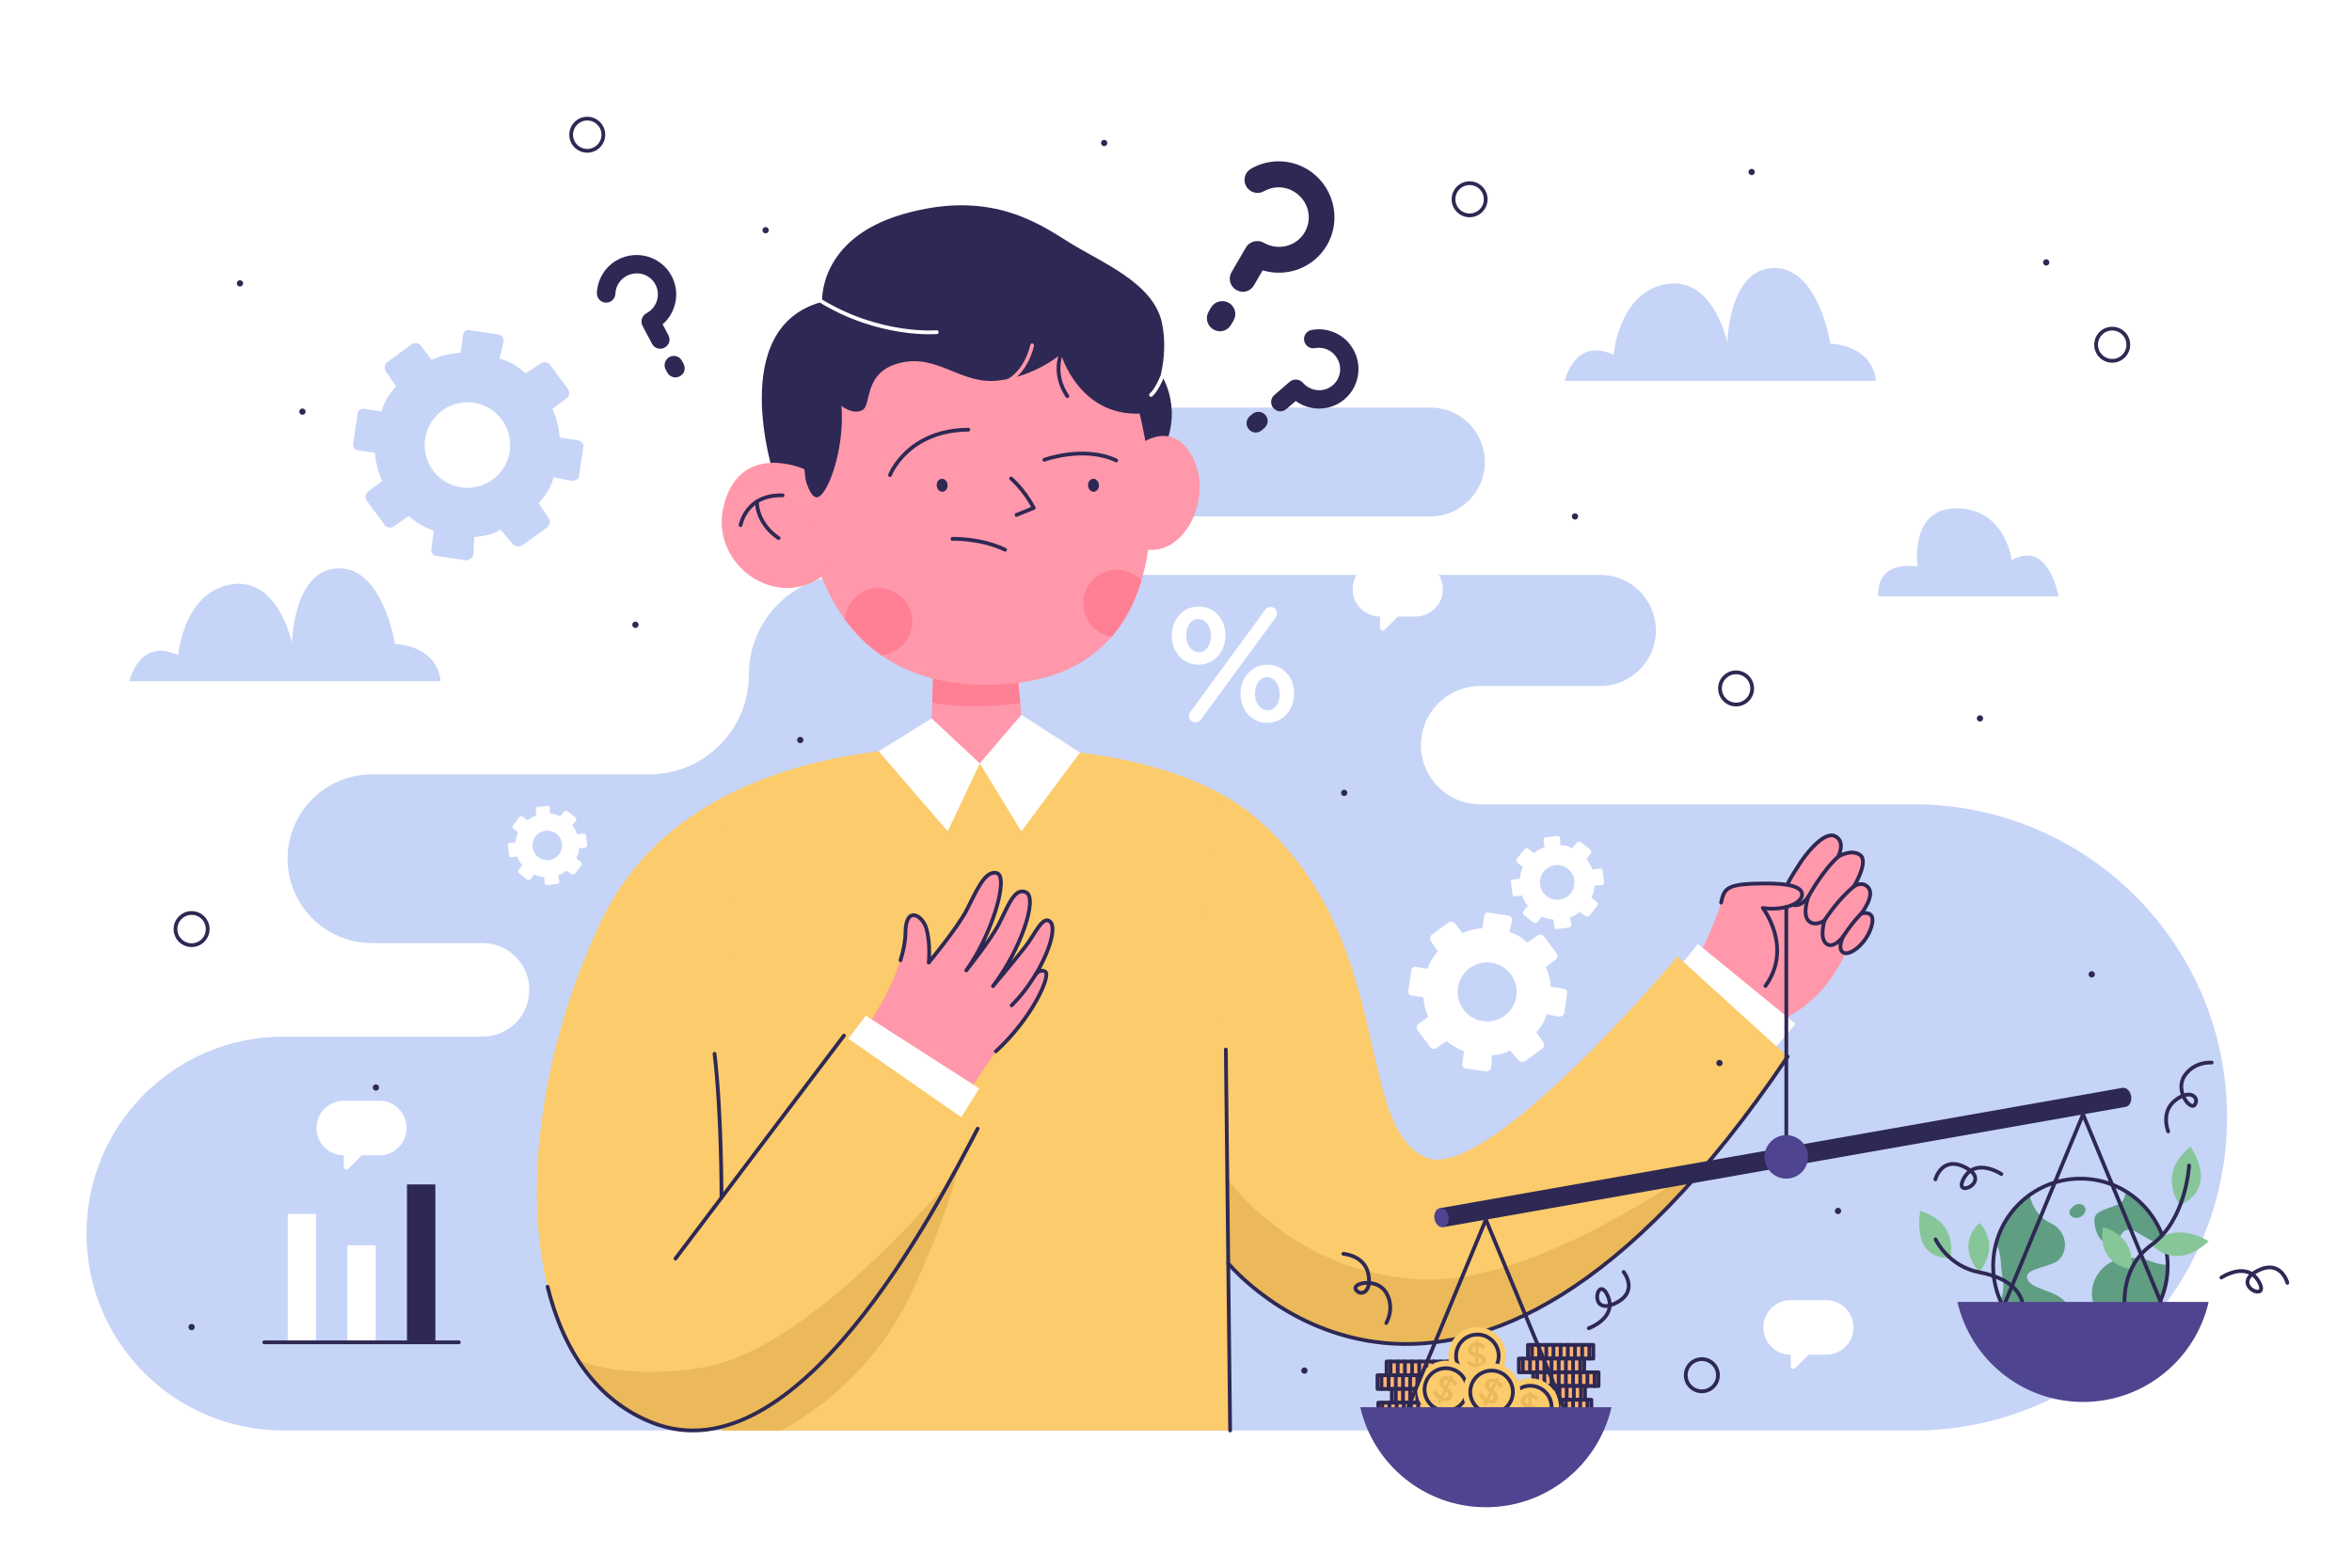 <?xml version="1.0" encoding="utf-8"?>
<!-- Generator: Adobe Illustrator 27.5.0, SVG Export Plug-In . SVG Version: 6.00 Build 0)  -->
<svg version="1.1" xmlns="http://www.w3.org/2000/svg" xmlns:xlink="http://www.w3.org/1999/xlink" x="0px" y="0px"
	 viewBox="0 0 750 500" style="enable-background:new 0 0 750 500;" xml:space="preserve">
<g id="BACKGROUND">
	<rect style="fill:#FFFFFF;" width="750" height="500"/>
</g>
<g id="OBJECTS">
	<g>
		<g>
			<path style="fill:#C6D4F7;" d="M453.112,237.663L453.112,237.663c0-10.421,8.448-18.869,18.869-18.869H510.3
				c9.783,0,17.713-7.931,17.713-17.713v0c0-9.783-7.931-17.713-17.713-17.713H270.614c-17.567,0-31.807,14.241-31.807,31.807l0,0
				c0,17.567-14.24,31.807-31.807,31.807h-88.392c-14.856,0-26.9,12.043-26.9,26.9v0c0,14.856,12.043,26.9,26.9,26.9h35.261
				c8.244,0,14.926,6.683,14.926,14.926l0,0c0,8.244-6.683,14.926-14.926,14.926H90.386c-34.685,0-62.804,28.118-62.804,62.803v0
				c0,34.685,28.118,62.803,62.804,62.803h160.421h141.451h218.045c55.148,0,99.854-44.706,99.854-99.854v0
				c0-55.148-44.706-99.854-99.854-99.854H471.981C461.56,256.532,453.112,248.084,453.112,237.663z"/>
			<path style="fill:#C6D4F7;" d="M325.391,164.712h130.733c9.588,0,17.361-7.773,17.361-17.361l0,0
				c0-9.588-7.773-17.36-17.361-17.36H325.391c-9.588,0-17.361,7.772-17.361,17.36l0,0
				C308.031,156.939,315.803,164.712,325.391,164.712z"/>
		</g>
		<path style="fill:#FFFFFF;" d="M185.927,265.895l-1.865,0.232c-0.399-1.144-0.927-1.991-1.587-2.807l0.002-0.035l1.153-1.497
			c0.257-0.33,0.197-0.812-0.133-1.069l-2.579-2.011c-0.33-0.257-0.805-0.199-1.062,0.13l-1.284,1.494
			c-0.984-0.443-1.517-0.772-3.191-0.817l-0.001-0.008l-0.081-1.88c-0.052-0.415-0.393-0.672-0.808-0.621l-3.205,0.4
			c-0.415,0.052-0.513,0.367-0.461,0.781l0.242,1.864c-1.144,0.399-2.02,0.931-2.837,1.59l-0.05,0l-1.504-1.151
			c-0.33-0.257-0.816-0.196-1.072,0.134l-2.013,2.579c-0.257,0.329-0.2,0.805,0.129,1.062l1.49,1.223
			c-0.443,0.984-0.75,1.732-0.821,3.131l-0.009,0.001l-1.867,0.212c-0.415,0.052-0.616,0.309-0.564,0.724l0.403,3.238
			c0.052,0.414,0.318,0.678,0.733,0.627l1.864-0.234c0.4,1.144,0.922,1.954,1.582,2.77l-0.004,0.017l-1.154,1.488
			c-0.257,0.33-0.197,0.807,0.133,1.064l2.579,2.009c0.33,0.257,0.805,0.198,1.061-0.132l1.212-1.49
			c0.984,0.443,1.997,0.722,3.12,0.82l0.001,0.009l0.257,1.862c0.052,0.414,0.282,0.763,0.696,0.711l3.249-0.405
			c0.414-0.052,0.734-0.468,0.683-0.882l-0.413-1.847c1.144-0.4,2.06-0.932,2.555-1.56l0.001,0.006l1.663,1.137
			c0.33,0.257,0.895,0.189,1.151-0.141l2.052-2.583c0.257-0.33,0.22-0.807-0.11-1.064l-1.483-1.273
			c0.443-0.984,0.777-1.506,0.827-3.181l0.008-0.001l1.875-0.126c0.415-0.052,0.819-0.366,0.768-0.78l-0.401-3.216
			C186.805,265.984,186.341,265.843,185.927,265.895z M173.155,274.147c-0.048-0.014-0.095-0.029-0.142-0.045
			c-0.144-0.049-0.286-0.104-0.424-0.166c-0.069-0.031-0.137-0.064-0.205-0.098c-0.067-0.034-0.134-0.07-0.199-0.107
			c-0.033-0.019-0.065-0.038-0.098-0.057c-0.187-0.112-0.365-0.237-0.534-0.374c-0.169-0.137-0.329-0.285-0.478-0.445
			c-0.06-0.064-0.117-0.129-0.174-0.196c-0.168-0.201-0.32-0.417-0.454-0.646c-0.312-0.534-0.523-1.138-0.604-1.791
			c-0.171-1.37,0.266-2.676,1.099-3.647c0.074-0.086,0.15-0.169,0.23-0.249c0.026-0.027,0.053-0.053,0.08-0.079
			c0.054-0.052,0.11-0.103,0.167-0.153c0.171-0.149,0.353-0.286,0.544-0.41c0.064-0.041,0.129-0.081,0.195-0.119
			c0.529-0.306,1.127-0.513,1.772-0.593c0.766-0.095,1.511-0.001,2.19,0.246c0.071,0.026,0.142,0.054,0.212,0.083
			c0.105,0.044,0.208,0.092,0.309,0.143c0.067,0.034,0.134,0.07,0.199,0.107c0.033,0.019,0.065,0.038,0.098,0.057
			c0.064,0.039,0.128,0.079,0.191,0.121c0.094,0.063,0.186,0.129,0.275,0.198c0.059,0.046,0.118,0.094,0.175,0.143
			c0.143,0.122,0.278,0.254,0.406,0.393c0.051,0.056,0.101,0.112,0.149,0.171s0.095,0.117,0.141,0.178
			c0.068,0.091,0.134,0.184,0.196,0.28c0.371,0.576,0.622,1.242,0.713,1.967c0.05,0.403,0.048,0.8-0.002,1.185
			c-0.01,0.077-0.022,0.154-0.035,0.229c-0.02,0.114-0.045,0.227-0.074,0.338c-0.019,0.074-0.04,0.148-0.062,0.22
			c-0.015,0.049-0.031,0.097-0.048,0.145c-0.033,0.096-0.069,0.191-0.108,0.284c-0.029,0.07-0.06,0.139-0.093,0.207
			c-0.026,0.054-0.053,0.108-0.081,0.161c-0.025,0.047-0.05,0.094-0.076,0.14c-0.019,0.033-0.038,0.065-0.057,0.098
			c-0.039,0.065-0.079,0.128-0.121,0.191c-0.021,0.031-0.042,0.062-0.064,0.093c-0.043,0.062-0.088,0.122-0.135,0.181
			c-0.023,0.03-0.046,0.059-0.07,0.088c-0.095,0.116-0.196,0.228-0.302,0.336c-0.026,0.027-0.053,0.053-0.08,0.079
			c-0.054,0.052-0.11,0.103-0.167,0.153c-0.057,0.05-0.115,0.098-0.174,0.145c-0.03,0.024-0.06,0.047-0.09,0.07
			c-0.061,0.046-0.122,0.09-0.185,0.133c-0.597,0.406-1.297,0.68-2.062,0.776c-0.616,0.077-1.219,0.03-1.785-0.119
			C173.258,274.177,173.206,274.163,173.155,274.147z"/>
		<path style="fill:#FFFFFF;" d="M373.655,202.815v-0.104c0-5.079,3.472-9.277,8.603-9.277c5.131,0,8.499,4.198,8.499,9.173v0.104
			c0,5.027-3.42,9.277-8.603,9.277C377.075,211.988,373.655,207.79,373.655,202.815z M386.145,202.815v-0.104
			c0-2.902-1.658-5.286-3.991-5.286c-2.436,0-3.887,2.384-3.887,5.183v0.104c0,2.954,1.659,5.286,3.991,5.286
			C384.694,207.998,386.145,205.613,386.145,202.815z M379.615,227.018l23.789-32.496c0.363-0.622,1.036-0.933,1.762-0.933
			c1.14,0,2.073,0.881,2.073,2.021c0,0.518-0.207,0.985-0.467,1.348l-23.789,32.496c-0.415,0.622-1.088,0.933-1.814,0.933
			c-1.14,0-2.021-0.881-2.021-2.021C379.148,227.847,379.355,227.381,379.615,227.018z M395.578,221.369v-0.104
			c0-5.079,3.472-9.277,8.603-9.277c5.079,0,8.5,4.198,8.5,9.173v0.104c0,5.027-3.473,9.277-8.603,9.277
			C398.998,230.542,395.578,226.344,395.578,221.369z M408.068,221.369v-0.104c0-2.902-1.658-5.286-3.991-5.286
			c-2.436,0-3.887,2.384-3.887,5.183v0.104c0,2.954,1.659,5.286,3.991,5.286C406.617,226.552,408.068,224.168,408.068,221.369z"/>
		<path style="fill:#C6D4F7;" d="M183.825,140.345l-5.386-0.798c-0.228-3.503-1.043-6.279-2.253-9.07l0.032-0.098l4.38-3.286
			c0.972-0.721,1.179-2.115,0.457-3.087l-5.641-7.616c-0.722-0.972-2.093-1.181-3.066-0.46l-4.743,3.176
			c-2.404-2-3.637-3.334-8.277-4.757l0.004-0.025l1.232-5.312c0.177-1.198-0.576-2.183-1.774-2.36l-9.26-1.369
			c-1.198-0.177-1.717,0.626-1.894,1.824l-0.771,5.391c-3.503,0.228-6.363,1.031-9.155,2.24l-0.139-0.038l-3.307-4.383
			c-0.721-0.972-2.125-1.18-3.097-0.459l-7.622,5.641c-0.972,0.721-1.183,2.093-0.462,3.065l3.21,4.572
			c-2,2.404-3.438,4.256-4.722,8.105l-0.025-0.004l-5.377-0.857c-1.197-0.177-1.959,0.386-2.137,1.584l-1.386,9.354
			c-0.177,1.197,0.362,2.141,1.559,2.318l5.387,0.794c0.228,3.503,1.059,6.171,2.268,8.963l-0.024,0.044l-4.376,3.259
			c-0.972,0.721-1.177,2.101-0.455,3.074l5.643,7.61c0.721,0.972,2.094,1.177,3.066,0.456l4.54-3.221
			c2.404,2,5.015,3.564,8.074,4.711l-0.004,0.025l-0.728,5.4c-0.177,1.197,0.195,2.348,1.393,2.525l9.387,1.391
			c1.197,0.177,2.413-0.737,2.591-1.934l0.279-5.478c3.503-0.228,6.475-1.003,8.343-2.374l-0.003,0.017l3.761,4.464
			c0.721,0.972,2.352,1.221,3.324,0.499l7.735-5.62c0.972-0.721,1.24-2.083,0.519-3.055l-3.154-4.707
			c2-2.404,3.338-3.603,4.778-8.24l0.024,0.004l5.335,1.103c1.197,0.177,2.572-0.385,2.749-1.583l1.375-9.293
			C186.208,141.276,185.022,140.523,183.825,140.345z M141.758,153.478c-0.122-0.077-0.243-0.156-0.362-0.236
			c-0.365-0.248-0.717-0.512-1.054-0.793c-0.169-0.14-0.334-0.284-0.495-0.432c-0.161-0.148-0.319-0.299-0.473-0.454
			c-0.077-0.078-0.153-0.156-0.228-0.235c-0.434-0.459-0.835-0.947-1.202-1.46c-0.366-0.513-0.697-1.052-0.99-1.612
			c-0.117-0.224-0.228-0.452-0.333-0.682c-0.314-0.692-0.571-1.413-0.767-2.155c-0.456-1.732-0.577-3.584-0.298-5.469
			c0.586-3.958,2.819-7.266,5.9-9.331c0.272-0.182,0.55-0.355,0.835-0.517c0.095-0.054,0.19-0.107,0.286-0.159
			c0.192-0.104,0.387-0.203,0.585-0.298c0.592-0.284,1.206-0.526,1.838-0.723c0.211-0.066,0.423-0.126,0.638-0.182
			c1.715-0.444,3.546-0.558,5.408-0.282c2.212,0.328,4.221,1.169,5.923,2.386c0.179,0.128,0.355,0.26,0.527,0.396
			c0.258,0.204,0.509,0.418,0.751,0.639c0.161,0.148,0.319,0.299,0.473,0.454c0.077,0.078,0.153,0.156,0.228,0.235
			c0.15,0.159,0.296,0.321,0.439,0.486c0.213,0.248,0.418,0.504,0.613,0.767c0.13,0.175,0.256,0.353,0.377,0.535
			c0.304,0.453,0.581,0.924,0.829,1.412c0.099,0.195,0.194,0.392,0.284,0.592c0.09,0.2,0.175,0.402,0.256,0.606
			c0.12,0.307,0.23,0.618,0.329,0.934c0.59,1.896,0.774,3.951,0.464,6.046c-0.173,1.164-0.487,2.272-0.924,3.309
			c-0.087,0.207-0.18,0.412-0.277,0.613c-0.145,0.302-0.302,0.598-0.468,0.886c-0.111,0.192-0.226,0.382-0.346,0.567
			c-0.08,0.124-0.162,0.246-0.245,0.366c-0.167,0.242-0.341,0.479-0.523,0.708c-0.136,0.172-0.276,0.341-0.421,0.506
			c-0.115,0.131-0.232,0.26-0.351,0.386c-0.106,0.112-0.213,0.223-0.322,0.332c-0.078,0.077-0.156,0.153-0.235,0.228
			c-0.159,0.15-0.321,0.296-0.486,0.439c-0.083,0.071-0.167,0.141-0.251,0.21c-0.169,0.138-0.341,0.272-0.516,0.402
			c-0.087,0.065-0.176,0.129-0.265,0.192c-0.356,0.251-0.725,0.486-1.104,0.703c-0.095,0.054-0.19,0.107-0.286,0.159
			c-0.192,0.104-0.387,0.203-0.585,0.298c-0.197,0.095-0.397,0.185-0.599,0.27c-0.101,0.043-0.203,0.084-0.305,0.124
			c-0.204,0.08-0.411,0.156-0.619,0.227c-1.982,0.671-4.149,0.894-6.361,0.566c-1.78-0.264-3.428-0.861-4.891-1.718
			C142.023,153.642,141.89,153.561,141.758,153.478z"/>
		<path style="fill:#FFFFFF;" d="M498.215,315.258l-3.718-0.551c-0.157-2.418-0.72-4.334-1.555-6.26l0.022-0.067l3.023-2.268
			c0.671-0.498,0.814-1.46,0.316-2.131l-3.894-5.257c-0.498-0.671-1.445-0.815-2.116-0.317l-3.274,2.192
			c-1.659-1.38-2.511-2.301-5.713-3.283l0.003-0.017l0.851-3.666c0.122-0.827-0.398-1.507-1.224-1.629l-6.392-0.945
			c-0.827-0.122-1.185,0.432-1.307,1.259l-0.532,3.721c-2.418,0.157-4.392,0.712-6.319,1.546l-0.096-0.026l-2.283-3.025
			c-0.498-0.671-1.467-0.815-2.138-0.317l-5.261,3.893c-0.671,0.498-0.817,1.445-0.319,2.116l2.216,3.155
			c-1.38,1.659-2.373,2.938-3.259,5.594l-0.017-0.003l-3.711-0.592c-0.827-0.122-1.352,0.267-1.475,1.093l-0.956,6.457
			c-0.122,0.827,0.25,1.478,1.076,1.6l3.719,0.548c0.157,2.418,0.731,4.26,1.566,6.186l-0.017,0.03l-3.02,2.25
			c-0.671,0.498-0.812,1.45-0.314,2.122l3.895,5.253c0.498,0.671,1.445,0.813,2.116,0.315l3.134-2.223
			c1.659,1.38,3.462,2.46,5.573,3.252l-0.003,0.017l-0.502,3.727c-0.122,0.826,0.135,1.621,0.961,1.743l6.479,0.96
			c0.826,0.122,1.666-0.508,1.788-1.335l0.193-3.781c2.418-0.157,4.469-0.693,5.759-1.638l-0.002,0.012l2.596,3.081
			c0.498,0.671,1.623,0.843,2.294,0.345l5.339-3.879c0.671-0.498,0.856-1.438,0.358-2.109l-2.177-3.249
			c1.38-1.659,2.304-2.487,3.298-5.688l0.017,0.003l3.682,0.761c0.826,0.122,1.775-0.266,1.897-1.092l0.949-6.414
			C499.86,315.901,499.042,315.381,498.215,315.258z M469.18,324.323c-0.084-0.053-0.168-0.107-0.25-0.163
			c-0.252-0.171-0.495-0.354-0.728-0.547c-0.116-0.097-0.23-0.196-0.342-0.298c-0.112-0.102-0.22-0.207-0.327-0.314
			c-0.053-0.053-0.106-0.108-0.157-0.163c-0.299-0.316-0.577-0.653-0.829-1.008s-0.481-0.726-0.683-1.113
			c-0.081-0.155-0.157-0.312-0.23-0.471c-0.217-0.478-0.394-0.975-0.53-1.488c-0.315-1.196-0.398-2.474-0.205-3.775
			c0.405-2.732,1.945-5.015,4.072-6.441c0.188-0.126,0.38-0.245,0.576-0.357c0.065-0.037,0.131-0.074,0.198-0.11
			c0.133-0.072,0.267-0.14,0.404-0.206c0.409-0.196,0.833-0.363,1.269-0.499c0.145-0.045,0.292-0.087,0.44-0.125
			c1.184-0.306,2.447-0.385,3.733-0.195c1.527,0.226,2.913,0.807,4.088,1.647c0.124,0.088,0.245,0.18,0.364,0.274
			c0.178,0.141,0.351,0.288,0.518,0.441c0.112,0.102,0.22,0.207,0.327,0.314c0.053,0.053,0.106,0.108,0.157,0.162
			c0.104,0.11,0.205,0.221,0.303,0.336c0.147,0.171,0.288,0.348,0.423,0.529c0.09,0.121,0.177,0.244,0.26,0.369
			c0.21,0.313,0.401,0.638,0.572,0.974c0.069,0.134,0.134,0.271,0.196,0.409c0.062,0.138,0.121,0.277,0.176,0.419
			c0.083,0.211,0.159,0.426,0.227,0.645c0.408,1.309,0.534,2.727,0.32,4.173c-0.119,0.803-0.336,1.568-0.638,2.284
			c-0.06,0.143-0.124,0.284-0.191,0.423c-0.1,0.209-0.208,0.413-0.323,0.612c-0.076,0.133-0.156,0.263-0.238,0.392
			c-0.055,0.085-0.112,0.169-0.169,0.253c-0.115,0.167-0.235,0.33-0.361,0.489c-0.094,0.119-0.191,0.235-0.29,0.349
			c-0.079,0.091-0.16,0.179-0.242,0.267c-0.073,0.077-0.147,0.154-0.222,0.229c-0.054,0.053-0.108,0.106-0.163,0.158
			c-0.109,0.104-0.221,0.204-0.336,0.303c-0.057,0.049-0.115,0.098-0.173,0.145c-0.116,0.095-0.235,0.188-0.356,0.278
			c-0.06,0.045-0.121,0.089-0.183,0.132c-0.246,0.174-0.5,0.336-0.762,0.485c-0.065,0.037-0.131,0.074-0.198,0.11
			c-0.133,0.072-0.267,0.14-0.404,0.206c-0.136,0.065-0.274,0.127-0.414,0.186c-0.07,0.029-0.14,0.058-0.21,0.086
			c-0.141,0.055-0.284,0.108-0.428,0.156c-1.368,0.463-2.863,0.617-4.39,0.391c-1.229-0.182-2.366-0.594-3.376-1.186
			C469.363,324.436,469.271,324.38,469.18,324.323z"/>
		<path style="fill:#FFFFFF;" d="M509.949,277.047l-2.188,0.273c-0.469-1.342-1.088-2.336-1.862-3.294l0.002-0.042l1.353-1.757
			c0.301-0.387,0.231-0.953-0.156-1.254l-3.027-2.36c-0.387-0.301-0.945-0.234-1.246,0.153l-1.506,1.753
			c-1.155-0.52-1.78-0.906-3.745-0.958l-0.001-0.01l-0.095-2.206c-0.061-0.487-0.462-0.789-0.948-0.729l-3.761,0.47
			c-0.487,0.061-0.602,0.43-0.541,0.917l0.284,2.187c-1.342,0.469-2.371,1.092-3.329,1.866l-0.059,0l-1.765-1.351
			c-0.387-0.301-0.957-0.23-1.258,0.157l-2.362,3.027c-0.301,0.387-0.235,0.945,0.152,1.246l1.748,1.436
			c-0.52,1.155-0.88,2.033-0.964,3.674l-0.01,0.001l-2.191,0.248c-0.486,0.061-0.722,0.363-0.662,0.85l0.474,3.8
			c0.061,0.486,0.373,0.796,0.86,0.736l2.188-0.274c0.469,1.342,1.082,2.293,1.857,3.251l-0.005,0.02l-1.354,1.746
			c-0.301,0.387-0.231,0.947,0.156,1.249l3.026,2.357c0.387,0.301,0.945,0.232,1.246-0.154l1.422-1.749
			c1.155,0.52,2.343,0.847,3.661,0.963l0.001,0.01l0.302,2.185c0.061,0.486,0.331,0.895,0.817,0.834l3.813-0.475
			c0.486-0.061,0.862-0.549,0.801-1.035l-0.485-2.167c1.342-0.469,2.417-1.093,2.998-1.831l0.001,0.007l1.951,1.334
			c0.387,0.301,1.05,0.221,1.351-0.165l2.408-3.031c0.301-0.387,0.258-0.947-0.129-1.248l-1.741-1.495
			c0.52-1.155,0.912-1.768,0.971-3.733l0.01-0.001l2.201-0.148c0.486-0.061,0.962-0.429,0.901-0.915l-0.471-3.775
			C510.98,277.151,510.436,276.986,509.949,277.047z M494.961,286.731c-0.056-0.017-0.112-0.034-0.167-0.053
			c-0.169-0.057-0.335-0.122-0.497-0.195c-0.081-0.036-0.161-0.075-0.24-0.115c-0.079-0.04-0.157-0.082-0.234-0.126
			c-0.038-0.022-0.077-0.044-0.115-0.067c-0.219-0.132-0.429-0.279-0.627-0.439c-0.198-0.161-0.386-0.335-0.561-0.522
			c-0.07-0.075-0.138-0.152-0.204-0.23c-0.198-0.236-0.376-0.489-0.533-0.758c-0.366-0.626-0.614-1.336-0.709-2.101
			c-0.2-1.608,0.312-3.14,1.29-4.28c0.086-0.101,0.176-0.198,0.27-0.292c0.031-0.031,0.063-0.063,0.095-0.093
			c0.064-0.061,0.129-0.121,0.196-0.18c0.2-0.175,0.414-0.336,0.639-0.481c0.075-0.049,0.151-0.095,0.229-0.14
			c0.621-0.359,1.323-0.602,2.079-0.696c0.898-0.112,1.773-0.001,2.569,0.289c0.084,0.031,0.167,0.063,0.249,0.098
			c0.123,0.052,0.244,0.108,0.362,0.168c0.079,0.04,0.157,0.082,0.234,0.126c0.038,0.022,0.077,0.044,0.115,0.067
			c0.076,0.046,0.15,0.093,0.224,0.142c0.11,0.074,0.218,0.151,0.322,0.233c0.07,0.054,0.138,0.11,0.205,0.168
			c0.168,0.144,0.327,0.298,0.476,0.461c0.06,0.065,0.118,0.132,0.175,0.2c0.057,0.068,0.112,0.138,0.165,0.209
			c0.08,0.106,0.157,0.216,0.229,0.329c0.436,0.676,0.73,1.457,0.836,2.309c0.059,0.473,0.056,0.939-0.002,1.391
			c-0.012,0.09-0.026,0.18-0.042,0.269c-0.024,0.134-0.053,0.266-0.086,0.396c-0.022,0.087-0.047,0.173-0.073,0.259
			c-0.018,0.057-0.037,0.113-0.056,0.17c-0.039,0.112-0.081,0.224-0.127,0.333c-0.034,0.082-0.071,0.163-0.109,0.243
			c-0.03,0.064-0.062,0.126-0.095,0.189c-0.029,0.055-0.059,0.11-0.09,0.164c-0.022,0.038-0.044,0.077-0.067,0.115
			c-0.046,0.076-0.093,0.15-0.142,0.224c-0.025,0.037-0.05,0.073-0.075,0.109c-0.051,0.072-0.103,0.143-0.158,0.213
			c-0.027,0.035-0.055,0.069-0.083,0.104c-0.112,0.137-0.23,0.268-0.355,0.394c-0.031,0.031-0.063,0.062-0.095,0.093
			c-0.064,0.061-0.129,0.121-0.196,0.18c-0.067,0.058-0.135,0.115-0.205,0.17c-0.035,0.028-0.07,0.055-0.105,0.081
			c-0.071,0.053-0.143,0.105-0.217,0.156c-0.701,0.477-1.522,0.798-2.42,0.91c-0.723,0.09-1.431,0.036-2.094-0.14
			C495.082,286.766,495.022,286.749,494.961,286.731z"/>
		<path style="fill:#C6D4F7;" d="M583.649,109.606c0,0-3.692-24.396-18.066-24.132c-14.374,0.264-14.769,23.868-14.769,23.868
			s-4.352-21.363-19.517-18.725c-15.165,2.637-16.747,22.549-16.747,22.549c-12.528-5.802-15.565,8.319-15.565,8.319h99.228
			C596.912,109.729,583.649,109.606,583.649,109.606z"/>
		<path style="fill:#C6D4F7;" d="M125.942,205.397c0,0-3.692-24.396-18.066-24.132c-14.374,0.264-14.769,23.868-14.769,23.868
			s-4.352-21.363-19.517-18.725c-15.165,2.637-16.747,22.549-16.747,22.549c-12.528-5.802-15.565,8.319-15.565,8.319h99.229
			C139.206,205.52,125.942,205.397,125.942,205.397z"/>
		<path style="fill:#C6D4F7;" d="M598.926,190.204h57.497c0,0-3.08-18.248-14.962-11.532c0,0-1.808-16.273-17.307-16.532
			c-15.499-0.258-12.657,18.598-12.657,18.598S598.495,177.971,598.926,190.204z"/>
		<g>
			<rect x="91.744" y="387.162" style="fill:#FFFFFF;" width="9.052" height="40.959"/>
			<rect x="110.76" y="397.148" style="fill:#FFFFFF;" width="9.052" height="30.973"/>
			<rect x="129.776" y="377.769" style="fill:#2E2854;" width="9.052" height="50.352"/>
			
				<line style="fill:none;stroke:#2E2854;stroke-width:1.2;stroke-linecap:round;stroke-linejoin:round;stroke-miterlimit:10;" x1="84.259" y1="428.121" x2="146.313" y2="428.121"/>
		</g>
		<path style="fill:#FFFFFF;" d="M582.337,414.673h-11.358c-4.804,0-8.698,3.894-8.698,8.698c0,4.804,3.894,8.698,8.698,8.698h0.029
			v3.686c0,0.752,0.909,1.129,1.441,0.597l4.283-4.283h5.606c4.804,0,8.698-3.894,8.698-8.698
			C591.034,418.568,587.14,414.673,582.337,414.673z"/>
		<path style="fill:#FFFFFF;" d="M451.384,179.24h-11.358c-4.804,0-8.698,3.894-8.698,8.698s3.894,8.698,8.698,8.698h0.029v3.686
			c0,0.752,0.909,1.129,1.441,0.597l4.283-4.283h5.605c4.804,0,8.698-3.894,8.698-8.698S456.188,179.24,451.384,179.24z"/>
		<path style="fill:#FFFFFF;" d="M120.965,351.079h-11.358c-4.804,0-8.698,3.894-8.698,8.698c0,4.804,3.894,8.698,8.698,8.698h0.029
			v3.686c0,0.752,0.909,1.129,1.441,0.597l4.283-4.283h5.605c4.804,0,8.698-3.894,8.698-8.698
			C129.663,354.974,125.769,351.079,120.965,351.079z"/>
	</g>
	<g>
		<path style="fill:#2E2854;" d="M402.636,86.219l-2.76,4.757c-1.187,2.046-3.616,2.692-5.665,1.503
			c-1.901-1.103-2.692-3.616-1.504-5.663l4.416-7.611c0.042-0.072,0.116-0.028,0.159-0.103c-0.031-0.118-0.031-0.118,0.01-0.189
			c1.104-1.903,3.764-2.61,5.664-1.507c4.611,2.675,10.466,1.183,13.098-3.354c2.674-4.608,1.022-10.36-3.589-13.035
			c-3-1.74-6.568-1.657-9.359-0.051c-2.041,1.165-4.576,0.475-5.738-1.57c-1.09-1.998-0.442-4.461,1.601-5.621
			c5.265-3.009,12.023-3.197,17.656,0.072c8.489,4.926,11.448,15.836,6.524,24.322C418.945,85.414,410.372,88.558,402.636,86.219z
			 M393.339,102.241l-0.764,1.317c-1.189,2.049-3.618,2.695-5.667,1.506c-1.9-1.103-2.692-3.616-1.503-5.666l0.764-1.317
			c1.146-1.975,3.762-2.607,5.663-1.504C393.881,97.766,394.485,100.267,393.339,102.241z"/>
		<path style="fill:#2E2854;" d="M211.3,103.44l1.831,3.457c0.788,1.487,0.262,3.196-1.227,3.985
			c-1.381,0.732-3.196,0.262-3.983-1.225l-2.93-5.531c-0.027-0.052,0.027-0.081-0.002-0.135c-0.083-0.026-0.083-0.026-0.11-0.077
			c-0.733-1.383-0.158-3.254,1.223-3.986c3.351-1.775,4.655-5.87,2.909-9.167c-1.774-3.349-5.867-4.518-9.217-2.743
			c-2.18,1.155-3.473,3.339-3.555,5.628c-0.066,1.67-1.437,2.94-3.108,2.872c-1.616-0.095-2.858-1.413-2.789-3.083
			c0.167-4.31,2.599-8.459,6.692-10.627c6.169-3.268,13.867-0.945,17.134,5.222C216.956,93.295,215.625,99.652,211.3,103.44z
			 M217.468,115.083l0.507,0.957c0.789,1.489,0.264,3.198-1.226,3.987c-1.381,0.732-3.196,0.262-3.985-1.227l-0.507-0.957
			c-0.76-1.435-0.156-3.252,1.225-3.983C214.972,113.071,216.708,113.648,217.468,115.083z"/>
		<path style="fill:#2E2854;" d="M413.169,127.899l-2.961,2.556c-1.274,1.1-3.057,0.969-4.158-0.307
			c-1.021-1.183-0.969-3.057,0.305-4.156l4.738-4.089c0.044-0.038,0.085,0.008,0.131-0.032c0.006-0.086,0.006-0.086,0.051-0.125
			c1.185-1.023,3.137-0.879,4.158,0.304c2.478,2.871,6.76,3.229,9.584,0.791c2.869-2.476,3.096-6.727,0.618-9.597
			c-1.612-1.867-4.03-2.641-6.279-2.21c-1.643,0.308-3.186-0.745-3.492-2.389c-0.268-1.597,0.74-3.101,2.383-3.406
			c4.239-0.798,8.826,0.647,11.852,4.153c4.561,5.285,4.014,13.307-1.269,17.867C424.32,131.15,417.827,131.27,413.169,127.899z
			 M403.195,136.508l-0.82,0.707c-1.276,1.101-3.059,0.97-4.16-0.306c-1.021-1.183-0.969-3.057,0.307-4.158l0.82-0.707
			c1.229-1.061,3.135-0.878,4.156,0.305C404.6,133.626,404.424,135.447,403.195,136.508z"/>
	</g>
	<g>
		<g>
			<g>
				<path style="fill:#FCCB6C;" d="M228.157,255.558c37.221-20.899,83.603-17.019,83.603-17.019s45.512-2.592,76.936,14.338
					l19.025,53.881l-16.061,96.187l0.598,53.296H230.074v-50.794l-19.732-94.455L228.157,255.558z"/>
				<path style="fill:#EBB959;" d="M290.859,411.934c16.691-35.868,16.954-51.966,16.954-51.966l-77.739,46.226v50.047h19.105
					C259.876,450.364,279.238,436.906,290.859,411.934z"/>
				
					<line style="fill:none;stroke:#2E2854;stroke-width:1.2;stroke-linecap:round;stroke-linejoin:round;stroke-miterlimit:10;" x1="391.66" y1="402.945" x2="392.258" y2="456.241"/>
			</g>
			<g>
				<g>
					<polygon style="fill:#FF98AA;" points="297.605,213.873 296.582,243.764 327.109,243.197 324.38,213.873 					"/>
					<path style="fill:#FF8095;" d="M325.346,224.244l-0.965-10.371h-26.776l-0.352,10.275
						C303.321,225.23,312.73,225.966,325.346,224.244z"/>
				</g>
				<g>
					<g>
						<path style="fill:#2E2854;" d="M246.737,151.391c0,0-15.313-46.955,15.425-55.106c0,0-1.411-20.075,25.698-27.951
							s42.596,2.351,52.897,8.865c10.301,6.515,27.091,12.879,29.79,25.901c1.233,5.948,0.647,11.749-0.353,16.296
							c0,0,8.062,11.624-0.401,26.293l-70.361,25.415l-48.577-9.035L246.737,151.391z"/>
						
							<path style="fill:none;stroke:#FFFFFF;stroke-width:1.2;stroke-linecap:round;stroke-linejoin:round;stroke-miterlimit:10;" d="
							M298.7,105.937c0,0-18.36,1.606-37.507-10.28"/>
						
							<path style="fill:none;stroke:#FF98AA;stroke-width:1.2;stroke-linecap:round;stroke-linejoin:round;stroke-miterlimit:10;" d="
							M329.121,110.125c0,0-1.589,8.406-8.276,11.747"/>
						
							<path style="fill:none;stroke:#FFFFFF;stroke-width:1.2;stroke-linecap:round;stroke-linejoin:round;stroke-miterlimit:10;" d="
							M371.278,118.354c0,0-1.988,5.708-4.239,7.59"/>
					</g>
					<path style="fill:#FF98AA;" d="M256.03,149.887c0,0,1.777,8.759,4.426,8.729c3.234-0.037,8.967-14.951,7.875-29.162
						c0,0,3.708,3.025,6.713,1.314c3.006-1.711,0.151-12.269,12.139-15.062c11.988-2.792,19.204,7.007,31.076,5.677
						c11.872-1.33,20.053-8.451,20.053-8.451s5.628,19.669,25.075,18.99c0,0,22.6,82.833-44.178,86.367
						C252.432,221.825,256.03,149.887,256.03,149.887z"/>
					<g>
						<path style="fill:#FF98AA;" d="M256.502,149.643c0,0-19.747-8.961-25.482,10.701c-5.942,20.372,19.222,36.946,34.544,20.483
							C265.565,180.827,258.699,172.265,256.502,149.643z"/>
						<g>
							
								<path style="fill:none;stroke:#2E2854;stroke-width:1.2;stroke-linecap:round;stroke-linejoin:round;stroke-miterlimit:10;" d="
								M236.158,167.474c0,0,1.707-9.841,13.39-9.484"/>
							
								<path style="fill:none;stroke:#2E2854;stroke-width:1.2;stroke-linecap:round;stroke-linejoin:round;stroke-miterlimit:10;" d="
								M248.273,171.6c0,0-6.62-3.919-6.951-11.603"/>
						</g>
					</g>
					<path style="fill:#FF98AA;" d="M362.044,142.743c0,0,11.32-10.096,18.249,3.06c6.929,13.157-3.012,32.384-15.793,29.25
						L362.044,142.743z"/>
					<g>
						
							<path style="fill:none;stroke:#2E2854;stroke-width:1.2;stroke-linecap:round;stroke-linejoin:round;stroke-miterlimit:10;" d="
							M322.413,152.617c0,0,4.062,3.369,7.233,9.371l-5.496,2.235"/>
						
							<path style="fill:none;stroke:#2E2854;stroke-width:1.2;stroke-linecap:round;stroke-linejoin:round;stroke-miterlimit:10;" d="
							M283.8,151.513c0,0,5.456-14.283,24.969-14.47"/>
						
							<path style="fill:none;stroke:#2E2854;stroke-width:1.2;stroke-linecap:round;stroke-linejoin:round;stroke-miterlimit:10;" d="
							M338.314,112.933c0,0-2.728,6.439,2.04,13.423"/>
						<path style="fill:#2E2854;" d="M302.165,154.641c0.087,1.139-0.619,2.121-1.577,2.194c-0.957,0.073-1.804-0.791-1.89-1.93
							c-0.087-1.139,0.619-2.121,1.577-2.194C301.232,152.638,302.079,153.502,302.165,154.641z"/>
						<path style="fill:#2E2854;" d="M350.424,154.641c0.087,1.139-0.619,2.121-1.577,2.194c-0.957,0.073-1.804-0.791-1.89-1.93
							c-0.087-1.139,0.619-2.121,1.577-2.194C349.491,152.638,350.338,153.502,350.424,154.641z"/>
						
							<path style="fill:none;stroke:#2E2854;stroke-width:1.2;stroke-linecap:round;stroke-linejoin:round;stroke-miterlimit:10;" d="
							M333.018,146.639c0,0,12.692-4.623,22.929,0.219"/>
						
							<path style="fill:none;stroke:#2E2854;stroke-width:1.2;stroke-linecap:round;stroke-linejoin:round;stroke-miterlimit:10;" d="
							M303.709,171.855c0,0,8.985-0.286,16.81,3.484"/>
					</g>
					<g>
						<path style="fill:#FF8095;" d="M363.986,185.124c-2.149-2.284-5.27-3.615-8.641-3.359c-5.917,0.45-10.349,5.611-9.9,11.528
							c0.385,5.062,4.221,9.027,9.026,9.788C359.019,197.838,362.044,191.641,363.986,185.124z"/>
						<path style="fill:#FF8095;" d="M269.432,197.593c3.092,4.22,6.887,8.118,11.555,11.371c5.903-0.464,10.32-5.617,9.871-11.524
							c-0.45-5.917-5.611-10.349-11.528-9.899C273.913,187.952,269.752,192.317,269.432,197.593z"/>
					</g>
				</g>
				<g>
					<polygon style="fill:#FFFFFF;" points="297.082,229.13 312.43,243.47 302.21,265.144 280.196,239.626 					"/>
					<polygon style="fill:#FFFFFF;" points="325.694,227.983 312.43,243.47 325.686,265.144 344.384,240.019 					"/>
				</g>
			</g>
			<g>
				<g>
					<path style="fill:#FF98AA;" d="M542.68,303.119l23.308,22.853c0,0,17.111-4.434,24.871-28.083c0,0-3.155-10.702-16.912-15.527
						l-15.804,5.294L542.68,303.119z"/>
					<g>
						<path style="fill:#FF98AA;" d="M576.657,285.969c0,0-2.813,4.518-6.329,1.953c-3.516-2.565,1.615-9.254,3.328-12.099
							c1.712-2.845,7.867-10.915,11.479-9.155c3.612,1.76,0.976,6.6,0.976,6.6s4.136-2.643,7.025-0.582
							c2.889,2.061-1.965,10.028-1.965,10.028s2.617-1.866,4.518,0.279c2.382,2.688-2.202,8.411-2.202,8.411
							s4.909-1.563,3.298,4.042c-1.611,5.605-7.076,9.678-9.062,8.326c-1.986-1.352,0.101-5.183,0.101-5.183
							s-3.084,4.271-5.438,2.402c-2.354-1.868-0.574-7.453-0.574-7.453s-2.964,2.181-5.087,0.168
							C574.58,291.671,576.657,285.969,576.657,285.969z"/>
						<g>
							
								<path style="fill:none;stroke:#2E2854;stroke-width:1.2;stroke-linecap:round;stroke-linejoin:round;stroke-miterlimit:10;" d="
								M576.657,285.969c0,0,4.456-8.229,9.453-12.702"/>
							
								<path style="fill:none;stroke:#2E2854;stroke-width:1.2;stroke-linecap:round;stroke-linejoin:round;stroke-miterlimit:10;" d="
								M581.812,293.537c0,0,4.085-6.556,9.359-10.824"/>
							
								<path style="fill:none;stroke:#2E2854;stroke-width:1.2;stroke-linecap:round;stroke-linejoin:round;stroke-miterlimit:10;" d="
								M587.824,298.589c0,0,2.393-3.88,5.663-7.184"/>
							
								<path style="fill:none;stroke:#2E2854;stroke-width:1.2;stroke-linecap:round;stroke-linejoin:round;stroke-miterlimit:10;" d="
								M576.657,285.969c0,0-2.813,4.518-6.329,1.953c-3.516-2.565,1.615-9.254,3.328-12.099c1.712-2.845,7.867-10.915,11.479-9.155
								c3.612,1.76,0.976,6.6,0.976,6.6s4.136-2.643,7.025-0.582c2.889,2.061-1.965,10.028-1.965,10.028s2.617-1.866,4.518,0.279
								c2.382,2.688-2.202,8.411-2.202,8.411s4.909-1.563,3.298,4.042c-1.611,5.605-7.076,9.678-9.062,8.326
								c-1.986-1.352,0.101-5.183,0.101-5.183s-3.084,4.271-5.438,2.402c-2.354-1.868-0.574-7.453-0.574-7.453
								s-2.964,2.181-5.087,0.168C574.58,291.671,576.657,285.969,576.657,285.969z"/>
						</g>
					</g>
					<g>
						<path style="fill:#FF98AA;" d="M542.68,303.119c0,0,5.23-11.37,6.14-15.235c0.91-3.866,1.251-5.685,10.005-6.026
							s15.463,0.227,15.804,3.184c0.341,2.956-5.685,5.571-12.507,4.548c0,0,11.938,15.349-2.729,28.879L542.68,303.119z"/>
						
							<path style="fill:none;stroke:#2E2854;stroke-width:1.2;stroke-linecap:round;stroke-linejoin:round;stroke-miterlimit:10;" d="
							M548.82,287.884c0.91-3.866,1.251-5.685,10.005-6.026s15.463,0.227,15.804,3.184c0.341,2.956-5.685,5.571-12.507,4.548
							c0,0,9.709,12.483,0.859,24.858"/>
					</g>
				</g>
				<polygon style="fill:#FFFFFF;" points="534.608,309.486 541.43,301.073 572.583,326.541 563.714,337.001 				"/>
				<g>
					<path style="fill:#FCCB6C;" d="M570.054,336.986l-35.133-31.922c0,0-60.801,72.641-80.243,64.113
						c-23.191-10.172-9.21-68.901-53.552-107.785c-3.74-3.28-7.942-6.097-12.431-8.516c0,0-10.081,43.307,2.198,81.85l0.766,68.218
						C391.66,402.945,465.252,492.653,570.054,336.986z"/>
					<path style="fill:#EBB959;" d="M545.898,369.355c-20.301,14.195-60.733,39.418-90.887,38.75
						c-41.901-0.929-63.655-32.188-63.655-32.188l0.303,27.028C391.66,402.945,454.119,479.079,545.898,369.355z"/>
					
						<path style="fill:none;stroke:#2E2854;stroke-width:1.2;stroke-linecap:round;stroke-linejoin:round;stroke-miterlimit:10;" d="
						M390.894,334.727l0.766,68.218c0,0,73.592,89.708,178.394-65.959"/>
				</g>
			</g>
			<g>
				<g>
					<path style="fill:#FF98AA;" d="M277.064,326.56c5.523-8.289,11.578-20.312,11.663-29.096c0.085-8.783,5.439-5.572,6.651-1.364
						c1.45,5.031,0.768,10.915,0.768,10.915s9.124-11.029,12.08-16.714c2.956-5.685,5.798-12.962,9.664-11.825
						c3.866,1.137-1.478,19.556-9.778,31.039c0,0,7.618-9.437,10.46-14.894c2.842-5.458,4.889-11.825,8.641-10.005
						c3.752,1.819-1.592,18.078-10.574,29.902c0,0,6.879-8.186,10.204-12.45c3.326-4.264,5.465-9.858,7.845-8.271
						c2.321,1.547,0.198,9.365-4.571,17.194c0,0,1.331-2.186,3.207-1.077c1.876,1.109-4.093,14.752-15.775,25.411l-9.465,13.985
						L277.064,326.56z"/>
					<g>
						
							<path style="fill:none;stroke:#2E2854;stroke-width:1.2;stroke-linecap:round;stroke-linejoin:round;stroke-miterlimit:10;" d="
							M330.118,310.992c-2.065,3.39-4.626,6.782-7.538,9.667"/>
						
							<path style="fill:none;stroke:#2E2854;stroke-width:1.2;stroke-linecap:round;stroke-linejoin:round;stroke-miterlimit:10;" d="
							M287.15,306.264c0.963-3.104,1.551-6.104,1.577-8.8c0.085-8.783,5.439-5.572,6.651-1.364
							c1.45,5.031,0.768,10.915,0.768,10.915s9.124-11.029,12.08-16.714c2.956-5.685,5.798-12.962,9.664-11.825
							c3.866,1.137-1.478,19.556-9.778,31.039c0,0,7.618-9.437,10.46-14.894c2.842-5.458,4.889-11.825,8.641-10.005
							c3.752,1.819-1.592,18.078-10.574,29.902c0,0,6.879-8.186,10.204-12.45c3.326-4.264,5.465-9.858,7.845-8.271
							c2.321,1.547,0.198,9.365-4.571,17.194c0,0,1.331-2.186,3.207-1.077c1.876,1.109-4.093,14.752-15.775,25.411"/>
					</g>
				</g>
				<polygon style="fill:#FFFFFF;" points="269.455,332.653 276.107,323.955 312.262,347.15 305.441,358.065 				"/>
				<g>
					<path style="fill:#FCCB6C;" d="M228.157,255.558c-14.543,8.166-27.688,20.114-36.121,37.556
						c-30.016,62.079-30.016,142.577,16.031,160.655c46.048,18.078,90.219-68.048,103.692-93.801l-42.637-29.675l-39.049,51.694
						c0,0,0.051-26.794-2.223-45.895c0,0,4.889-18.192,5.116-38.202C233.195,277.878,228.157,255.558,228.157,255.558z"/>
					<path style="fill:#EBB959;" d="M303.056,376.285c-19.622,22.598-52.683,55.974-79.77,59.99
						c-18.585,2.755-30.993,0.626-39.028-2.539c5.837,9.109,13.717,16.07,23.81,20.033
						C246.752,468.956,284.109,410.605,303.056,376.285z"/>
					<g>
						
							<path style="fill:none;stroke:#2E2854;stroke-width:1.2;stroke-linecap:round;stroke-linejoin:round;stroke-miterlimit:10;" d="
							M230.074,381.987c0,0,0.051-26.794-2.223-45.895"/>
						
							<polyline style="fill:none;stroke:#2E2854;stroke-width:1.2;stroke-linecap:round;stroke-linejoin:round;stroke-miterlimit:10;" points="
							269.124,330.293 230.074,381.987 215.401,401.411 						"/>
						
							<path style="fill:none;stroke:#2E2854;stroke-width:1.2;stroke-linecap:round;stroke-linejoin:round;stroke-miterlimit:10;" d="
							M174.602,410.393c5.062,20.539,15.922,36.488,33.466,43.375c46.048,18.078,90.219-68.048,103.692-93.801"/>
					</g>
				</g>
			</g>
		</g>
		<g>
			
				<line style="fill:none;stroke:#2E2854;stroke-width:1.2;stroke-linecap:round;stroke-linejoin:round;stroke-miterlimit:10;" x1="569.614" y1="368.98" x2="569.614" y2="289.269"/>
			<g>
				<path style="fill:#2E2854;" d="M676.796,346.964l-217.67,38.381l1.066,6.046l217.671-38.381
					c1.237-0.218,2.001-1.748,1.706-3.418C679.274,347.922,678.033,346.746,676.796,346.964z"/>
				<path style="fill:#4E448F;" d="M461.898,387.973c-0.294-1.67-1.536-2.846-2.772-2.628c-1.237,0.218-2.001,1.748-1.706,3.418
					c0.294,1.67,1.536,2.846,2.772,2.628C461.429,391.173,462.193,389.643,461.898,387.973z"/>
			</g>
			<path style="fill:#4E448F;" d="M576.444,367.776c-0.665-3.772-4.262-6.291-8.035-5.626c-3.772,0.665-6.291,4.262-5.626,8.034
				c0.665,3.772,4.262,6.291,8.034,5.626C574.591,375.145,577.109,371.548,576.444,367.776z"/>
			<g>
				<g>
					<g>
						<g>
							<rect x="487.234" y="428.932" style="fill:#F9B274;" width="20.835" height="4.376"/>
							
								<rect x="487.234" y="428.932" style="fill:none;stroke:#2E2854;stroke-width:1.2;stroke-linecap:round;stroke-linejoin:round;stroke-miterlimit:10;" width="20.835" height="4.376"/>
							
								<line style="fill:none;stroke:#2E2854;stroke-width:1.2;stroke-linecap:round;stroke-linejoin:round;stroke-miterlimit:10;" x1="497.652" y1="428.932" x2="497.652" y2="433.308"/>
							
								<line style="fill:none;stroke:#2E2854;stroke-width:1.2;stroke-linecap:round;stroke-linejoin:round;stroke-miterlimit:10;" x1="495.364" y1="428.932" x2="495.364" y2="433.308"/>
							
								<line style="fill:none;stroke:#2E2854;stroke-width:1.2;stroke-linecap:round;stroke-linejoin:round;stroke-miterlimit:10;" x1="493.076" y1="428.932" x2="493.076" y2="433.308"/>
							
								<line style="fill:none;stroke:#2E2854;stroke-width:1.2;stroke-linecap:round;stroke-linejoin:round;stroke-miterlimit:10;" x1="490.788" y1="428.932" x2="490.788" y2="433.308"/>
							
								<line style="fill:none;stroke:#2E2854;stroke-width:1.2;stroke-linecap:round;stroke-linejoin:round;stroke-miterlimit:10;" x1="488.5" y1="428.932" x2="488.5" y2="433.308"/>
							
								<line style="fill:none;stroke:#2E2854;stroke-width:1.2;stroke-linecap:round;stroke-linejoin:round;stroke-miterlimit:10;" x1="506.804" y1="428.932" x2="506.804" y2="433.308"/>
							
								<line style="fill:none;stroke:#2E2854;stroke-width:1.2;stroke-linecap:round;stroke-linejoin:round;stroke-miterlimit:10;" x1="504.516" y1="428.932" x2="504.516" y2="433.308"/>
							
								<line style="fill:none;stroke:#2E2854;stroke-width:1.2;stroke-linecap:round;stroke-linejoin:round;stroke-miterlimit:10;" x1="502.228" y1="428.932" x2="502.228" y2="433.308"/>
							
								<line style="fill:none;stroke:#2E2854;stroke-width:1.2;stroke-linecap:round;stroke-linejoin:round;stroke-miterlimit:10;" x1="499.94" y1="428.932" x2="499.94" y2="433.308"/>
						</g>
						<g>
							<rect x="484.333" y="433.308" style="fill:#F9B274;" width="20.835" height="4.376"/>
							
								<rect x="484.333" y="433.308" style="fill:none;stroke:#2E2854;stroke-width:1.2;stroke-linecap:round;stroke-linejoin:round;stroke-miterlimit:10;" width="20.835" height="4.376"/>
							
								<line style="fill:none;stroke:#2E2854;stroke-width:1.2;stroke-linecap:round;stroke-linejoin:round;stroke-miterlimit:10;" x1="494.751" y1="433.308" x2="494.751" y2="437.684"/>
							
								<line style="fill:none;stroke:#2E2854;stroke-width:1.2;stroke-linecap:round;stroke-linejoin:round;stroke-miterlimit:10;" x1="492.463" y1="433.308" x2="492.463" y2="437.684"/>
							
								<line style="fill:none;stroke:#2E2854;stroke-width:1.2;stroke-linecap:round;stroke-linejoin:round;stroke-miterlimit:10;" x1="490.175" y1="433.308" x2="490.175" y2="437.684"/>
							
								<line style="fill:none;stroke:#2E2854;stroke-width:1.2;stroke-linecap:round;stroke-linejoin:round;stroke-miterlimit:10;" x1="487.887" y1="433.308" x2="487.887" y2="437.684"/>
							
								<line style="fill:none;stroke:#2E2854;stroke-width:1.2;stroke-linecap:round;stroke-linejoin:round;stroke-miterlimit:10;" x1="485.599" y1="433.308" x2="485.599" y2="437.684"/>
							
								<line style="fill:none;stroke:#2E2854;stroke-width:1.2;stroke-linecap:round;stroke-linejoin:round;stroke-miterlimit:10;" x1="503.903" y1="433.308" x2="503.903" y2="437.684"/>
							
								<line style="fill:none;stroke:#2E2854;stroke-width:1.2;stroke-linecap:round;stroke-linejoin:round;stroke-miterlimit:10;" x1="501.615" y1="433.308" x2="501.615" y2="437.684"/>
							
								<line style="fill:none;stroke:#2E2854;stroke-width:1.2;stroke-linecap:round;stroke-linejoin:round;stroke-miterlimit:10;" x1="499.327" y1="433.308" x2="499.327" y2="437.684"/>
							
								<line style="fill:none;stroke:#2E2854;stroke-width:1.2;stroke-linecap:round;stroke-linejoin:round;stroke-miterlimit:10;" x1="497.039" y1="433.308" x2="497.039" y2="437.684"/>
						</g>
						<g>
							<rect x="488.909" y="437.684" style="fill:#F9B274;" width="20.835" height="4.376"/>
							
								<rect x="488.909" y="437.684" style="fill:none;stroke:#2E2854;stroke-width:1.2;stroke-linecap:round;stroke-linejoin:round;stroke-miterlimit:10;" width="20.835" height="4.376"/>
							
								<line style="fill:none;stroke:#2E2854;stroke-width:1.2;stroke-linecap:round;stroke-linejoin:round;stroke-miterlimit:10;" x1="499.327" y1="437.684" x2="499.327" y2="442.06"/>
							
								<line style="fill:none;stroke:#2E2854;stroke-width:1.2;stroke-linecap:round;stroke-linejoin:round;stroke-miterlimit:10;" x1="497.039" y1="437.684" x2="497.039" y2="442.06"/>
							
								<line style="fill:none;stroke:#2E2854;stroke-width:1.2;stroke-linecap:round;stroke-linejoin:round;stroke-miterlimit:10;" x1="494.751" y1="437.684" x2="494.751" y2="442.06"/>
							
								<line style="fill:none;stroke:#2E2854;stroke-width:1.2;stroke-linecap:round;stroke-linejoin:round;stroke-miterlimit:10;" x1="492.463" y1="437.684" x2="492.463" y2="442.06"/>
							
								<line style="fill:none;stroke:#2E2854;stroke-width:1.2;stroke-linecap:round;stroke-linejoin:round;stroke-miterlimit:10;" x1="490.175" y1="437.684" x2="490.175" y2="442.06"/>
							
								<line style="fill:none;stroke:#2E2854;stroke-width:1.2;stroke-linecap:round;stroke-linejoin:round;stroke-miterlimit:10;" x1="508.479" y1="437.684" x2="508.479" y2="442.06"/>
							
								<line style="fill:none;stroke:#2E2854;stroke-width:1.2;stroke-linecap:round;stroke-linejoin:round;stroke-miterlimit:10;" x1="506.191" y1="437.684" x2="506.191" y2="442.06"/>
							
								<line style="fill:none;stroke:#2E2854;stroke-width:1.2;stroke-linecap:round;stroke-linejoin:round;stroke-miterlimit:10;" x1="503.903" y1="437.684" x2="503.903" y2="442.06"/>
							
								<line style="fill:none;stroke:#2E2854;stroke-width:1.2;stroke-linecap:round;stroke-linejoin:round;stroke-miterlimit:10;" x1="501.615" y1="437.684" x2="501.615" y2="442.06"/>
						</g>
						<g>
							<rect x="484.591" y="442.06" style="fill:#F9B274;" width="20.835" height="4.376"/>
							
								<rect x="484.591" y="442.06" style="fill:none;stroke:#2E2854;stroke-width:1.2;stroke-linecap:round;stroke-linejoin:round;stroke-miterlimit:10;" width="20.835" height="4.376"/>
							
								<line style="fill:none;stroke:#2E2854;stroke-width:1.2;stroke-linecap:round;stroke-linejoin:round;stroke-miterlimit:10;" x1="495.008" y1="442.06" x2="495.008" y2="446.435"/>
							
								<line style="fill:none;stroke:#2E2854;stroke-width:1.2;stroke-linecap:round;stroke-linejoin:round;stroke-miterlimit:10;" x1="492.72" y1="442.06" x2="492.72" y2="446.435"/>
							
								<line style="fill:none;stroke:#2E2854;stroke-width:1.2;stroke-linecap:round;stroke-linejoin:round;stroke-miterlimit:10;" x1="490.432" y1="442.06" x2="490.432" y2="446.435"/>
							
								<line style="fill:none;stroke:#2E2854;stroke-width:1.2;stroke-linecap:round;stroke-linejoin:round;stroke-miterlimit:10;" x1="488.144" y1="442.06" x2="488.144" y2="446.435"/>
							
								<line style="fill:none;stroke:#2E2854;stroke-width:1.2;stroke-linecap:round;stroke-linejoin:round;stroke-miterlimit:10;" x1="485.856" y1="442.06" x2="485.856" y2="446.435"/>
							
								<line style="fill:none;stroke:#2E2854;stroke-width:1.2;stroke-linecap:round;stroke-linejoin:round;stroke-miterlimit:10;" x1="504.16" y1="442.06" x2="504.16" y2="446.435"/>
							
								<line style="fill:none;stroke:#2E2854;stroke-width:1.2;stroke-linecap:round;stroke-linejoin:round;stroke-miterlimit:10;" x1="501.872" y1="442.06" x2="501.872" y2="446.435"/>
							
								<line style="fill:none;stroke:#2E2854;stroke-width:1.2;stroke-linecap:round;stroke-linejoin:round;stroke-miterlimit:10;" x1="499.584" y1="442.06" x2="499.584" y2="446.435"/>
							
								<line style="fill:none;stroke:#2E2854;stroke-width:1.2;stroke-linecap:round;stroke-linejoin:round;stroke-miterlimit:10;" x1="497.296" y1="442.06" x2="497.296" y2="446.435"/>
						</g>
						<g>
							<rect x="486.621" y="446.443" style="fill:#F9B274;" width="20.835" height="4.376"/>
							
								<rect x="486.621" y="446.443" style="fill:none;stroke:#2E2854;stroke-width:1.2;stroke-linecap:round;stroke-linejoin:round;stroke-miterlimit:10;" width="20.835" height="4.376"/>
							
								<line style="fill:none;stroke:#2E2854;stroke-width:1.2;stroke-linecap:round;stroke-linejoin:round;stroke-miterlimit:10;" x1="497.039" y1="446.443" x2="497.039" y2="450.818"/>
							
								<line style="fill:none;stroke:#2E2854;stroke-width:1.2;stroke-linecap:round;stroke-linejoin:round;stroke-miterlimit:10;" x1="494.751" y1="446.443" x2="494.751" y2="450.818"/>
							
								<line style="fill:none;stroke:#2E2854;stroke-width:1.2;stroke-linecap:round;stroke-linejoin:round;stroke-miterlimit:10;" x1="492.463" y1="446.443" x2="492.463" y2="450.818"/>
							
								<line style="fill:none;stroke:#2E2854;stroke-width:1.2;stroke-linecap:round;stroke-linejoin:round;stroke-miterlimit:10;" x1="490.175" y1="446.443" x2="490.175" y2="450.818"/>
							
								<line style="fill:none;stroke:#2E2854;stroke-width:1.2;stroke-linecap:round;stroke-linejoin:round;stroke-miterlimit:10;" x1="487.887" y1="446.443" x2="487.887" y2="450.818"/>
							
								<line style="fill:none;stroke:#2E2854;stroke-width:1.2;stroke-linecap:round;stroke-linejoin:round;stroke-miterlimit:10;" x1="506.191" y1="446.443" x2="506.191" y2="450.818"/>
							
								<line style="fill:none;stroke:#2E2854;stroke-width:1.2;stroke-linecap:round;stroke-linejoin:round;stroke-miterlimit:10;" x1="503.903" y1="446.443" x2="503.903" y2="450.818"/>
							
								<line style="fill:none;stroke:#2E2854;stroke-width:1.2;stroke-linecap:round;stroke-linejoin:round;stroke-miterlimit:10;" x1="501.615" y1="446.443" x2="501.615" y2="450.818"/>
							
								<line style="fill:none;stroke:#2E2854;stroke-width:1.2;stroke-linecap:round;stroke-linejoin:round;stroke-miterlimit:10;" x1="499.327" y1="446.443" x2="499.327" y2="450.818"/>
						</g>
					</g>
					<g>
						<g>
							<rect x="442.151" y="434.239" style="fill:#F9B274;" width="20.835" height="4.376"/>
							
								<rect x="442.151" y="434.239" style="fill:none;stroke:#2E2854;stroke-width:1.2;stroke-linecap:round;stroke-linejoin:round;stroke-miterlimit:10;" width="20.835" height="4.376"/>
							
								<line style="fill:none;stroke:#2E2854;stroke-width:1.2;stroke-linecap:round;stroke-linejoin:round;stroke-miterlimit:10;" x1="452.569" y1="434.239" x2="452.569" y2="438.615"/>
							
								<line style="fill:none;stroke:#2E2854;stroke-width:1.2;stroke-linecap:round;stroke-linejoin:round;stroke-miterlimit:10;" x1="450.281" y1="434.239" x2="450.281" y2="438.615"/>
							
								<line style="fill:none;stroke:#2E2854;stroke-width:1.2;stroke-linecap:round;stroke-linejoin:round;stroke-miterlimit:10;" x1="447.993" y1="434.239" x2="447.993" y2="438.615"/>
							
								<line style="fill:none;stroke:#2E2854;stroke-width:1.2;stroke-linecap:round;stroke-linejoin:round;stroke-miterlimit:10;" x1="445.705" y1="434.239" x2="445.705" y2="438.615"/>
							
								<line style="fill:none;stroke:#2E2854;stroke-width:1.2;stroke-linecap:round;stroke-linejoin:round;stroke-miterlimit:10;" x1="443.417" y1="434.239" x2="443.417" y2="438.615"/>
							
								<line style="fill:none;stroke:#2E2854;stroke-width:1.2;stroke-linecap:round;stroke-linejoin:round;stroke-miterlimit:10;" x1="461.721" y1="434.239" x2="461.721" y2="438.615"/>
							
								<line style="fill:none;stroke:#2E2854;stroke-width:1.2;stroke-linecap:round;stroke-linejoin:round;stroke-miterlimit:10;" x1="459.433" y1="434.239" x2="459.433" y2="438.615"/>
							
								<line style="fill:none;stroke:#2E2854;stroke-width:1.2;stroke-linecap:round;stroke-linejoin:round;stroke-miterlimit:10;" x1="457.145" y1="434.239" x2="457.145" y2="438.615"/>
							
								<line style="fill:none;stroke:#2E2854;stroke-width:1.2;stroke-linecap:round;stroke-linejoin:round;stroke-miterlimit:10;" x1="454.857" y1="434.239" x2="454.857" y2="438.615"/>
						</g>
						<g>
							<rect x="439.25" y="438.615" style="fill:#F9B274;" width="20.835" height="4.376"/>
							
								<rect x="439.25" y="438.615" style="fill:none;stroke:#2E2854;stroke-width:1.2;stroke-linecap:round;stroke-linejoin:round;stroke-miterlimit:10;" width="20.835" height="4.376"/>
							
								<line style="fill:none;stroke:#2E2854;stroke-width:1.2;stroke-linecap:round;stroke-linejoin:round;stroke-miterlimit:10;" x1="449.668" y1="438.615" x2="449.668" y2="442.991"/>
							
								<line style="fill:none;stroke:#2E2854;stroke-width:1.2;stroke-linecap:round;stroke-linejoin:round;stroke-miterlimit:10;" x1="447.38" y1="438.615" x2="447.38" y2="442.991"/>
							
								<line style="fill:none;stroke:#2E2854;stroke-width:1.2;stroke-linecap:round;stroke-linejoin:round;stroke-miterlimit:10;" x1="445.092" y1="438.615" x2="445.092" y2="442.991"/>
							
								<line style="fill:none;stroke:#2E2854;stroke-width:1.2;stroke-linecap:round;stroke-linejoin:round;stroke-miterlimit:10;" x1="442.804" y1="438.615" x2="442.804" y2="442.991"/>
							
								<line style="fill:none;stroke:#2E2854;stroke-width:1.2;stroke-linecap:round;stroke-linejoin:round;stroke-miterlimit:10;" x1="440.516" y1="438.615" x2="440.516" y2="442.991"/>
							
								<line style="fill:none;stroke:#2E2854;stroke-width:1.2;stroke-linecap:round;stroke-linejoin:round;stroke-miterlimit:10;" x1="458.82" y1="438.615" x2="458.82" y2="442.991"/>
							
								<line style="fill:none;stroke:#2E2854;stroke-width:1.2;stroke-linecap:round;stroke-linejoin:round;stroke-miterlimit:10;" x1="456.532" y1="438.615" x2="456.532" y2="442.991"/>
							
								<line style="fill:none;stroke:#2E2854;stroke-width:1.2;stroke-linecap:round;stroke-linejoin:round;stroke-miterlimit:10;" x1="454.244" y1="438.615" x2="454.244" y2="442.991"/>
							
								<line style="fill:none;stroke:#2E2854;stroke-width:1.2;stroke-linecap:round;stroke-linejoin:round;stroke-miterlimit:10;" x1="451.956" y1="438.615" x2="451.956" y2="442.991"/>
						</g>
						<g>
							<rect x="443.826" y="442.991" style="fill:#F9B274;" width="20.835" height="4.376"/>
							
								<rect x="443.826" y="442.991" style="fill:none;stroke:#2E2854;stroke-width:1.2;stroke-linecap:round;stroke-linejoin:round;stroke-miterlimit:10;" width="20.835" height="4.376"/>
							
								<line style="fill:none;stroke:#2E2854;stroke-width:1.2;stroke-linecap:round;stroke-linejoin:round;stroke-miterlimit:10;" x1="454.244" y1="442.991" x2="454.244" y2="447.366"/>
							
								<line style="fill:none;stroke:#2E2854;stroke-width:1.2;stroke-linecap:round;stroke-linejoin:round;stroke-miterlimit:10;" x1="451.956" y1="442.991" x2="451.956" y2="447.366"/>
							
								<line style="fill:none;stroke:#2E2854;stroke-width:1.2;stroke-linecap:round;stroke-linejoin:round;stroke-miterlimit:10;" x1="449.668" y1="442.991" x2="449.668" y2="447.366"/>
							
								<line style="fill:none;stroke:#2E2854;stroke-width:1.2;stroke-linecap:round;stroke-linejoin:round;stroke-miterlimit:10;" x1="447.38" y1="442.991" x2="447.38" y2="447.366"/>
							
								<line style="fill:none;stroke:#2E2854;stroke-width:1.2;stroke-linecap:round;stroke-linejoin:round;stroke-miterlimit:10;" x1="445.092" y1="442.991" x2="445.092" y2="447.366"/>
							
								<line style="fill:none;stroke:#2E2854;stroke-width:1.2;stroke-linecap:round;stroke-linejoin:round;stroke-miterlimit:10;" x1="463.396" y1="442.991" x2="463.396" y2="447.366"/>
							
								<line style="fill:none;stroke:#2E2854;stroke-width:1.2;stroke-linecap:round;stroke-linejoin:round;stroke-miterlimit:10;" x1="461.108" y1="442.991" x2="461.108" y2="447.366"/>
							
								<line style="fill:none;stroke:#2E2854;stroke-width:1.2;stroke-linecap:round;stroke-linejoin:round;stroke-miterlimit:10;" x1="458.82" y1="442.991" x2="458.82" y2="447.366"/>
							
								<line style="fill:none;stroke:#2E2854;stroke-width:1.2;stroke-linecap:round;stroke-linejoin:round;stroke-miterlimit:10;" x1="456.532" y1="442.991" x2="456.532" y2="447.366"/>
						</g>
						<g>
							<rect x="439.508" y="447.366" style="fill:#F9B274;" width="20.835" height="4.376"/>
							
								<rect x="439.508" y="447.366" style="fill:none;stroke:#2E2854;stroke-width:1.2;stroke-linecap:round;stroke-linejoin:round;stroke-miterlimit:10;" width="20.835" height="4.376"/>
							
								<line style="fill:none;stroke:#2E2854;stroke-width:1.2;stroke-linecap:round;stroke-linejoin:round;stroke-miterlimit:10;" x1="449.925" y1="447.366" x2="449.925" y2="451.742"/>
							
								<line style="fill:none;stroke:#2E2854;stroke-width:1.2;stroke-linecap:round;stroke-linejoin:round;stroke-miterlimit:10;" x1="447.637" y1="447.366" x2="447.637" y2="451.742"/>
							
								<line style="fill:none;stroke:#2E2854;stroke-width:1.2;stroke-linecap:round;stroke-linejoin:round;stroke-miterlimit:10;" x1="445.349" y1="447.366" x2="445.349" y2="451.742"/>
							
								<line style="fill:none;stroke:#2E2854;stroke-width:1.2;stroke-linecap:round;stroke-linejoin:round;stroke-miterlimit:10;" x1="443.061" y1="447.366" x2="443.061" y2="451.742"/>
							
								<line style="fill:none;stroke:#2E2854;stroke-width:1.2;stroke-linecap:round;stroke-linejoin:round;stroke-miterlimit:10;" x1="440.773" y1="447.366" x2="440.773" y2="451.742"/>
							
								<line style="fill:none;stroke:#2E2854;stroke-width:1.2;stroke-linecap:round;stroke-linejoin:round;stroke-miterlimit:10;" x1="459.077" y1="447.366" x2="459.077" y2="451.742"/>
							
								<line style="fill:none;stroke:#2E2854;stroke-width:1.2;stroke-linecap:round;stroke-linejoin:round;stroke-miterlimit:10;" x1="456.789" y1="447.366" x2="456.789" y2="451.742"/>
							
								<line style="fill:none;stroke:#2E2854;stroke-width:1.2;stroke-linecap:round;stroke-linejoin:round;stroke-miterlimit:10;" x1="454.501" y1="447.366" x2="454.501" y2="451.742"/>
							
								<line style="fill:none;stroke:#2E2854;stroke-width:1.2;stroke-linecap:round;stroke-linejoin:round;stroke-miterlimit:10;" x1="452.213" y1="447.366" x2="452.213" y2="451.742"/>
						</g>
						<g>
							<rect x="441.538" y="451.749" style="fill:#F9B274;" width="20.835" height="4.376"/>
							
								<rect x="441.538" y="451.749" style="fill:none;stroke:#2E2854;stroke-width:1.2;stroke-linecap:round;stroke-linejoin:round;stroke-miterlimit:10;" width="20.835" height="4.376"/>
							
								<line style="fill:none;stroke:#2E2854;stroke-width:1.2;stroke-linecap:round;stroke-linejoin:round;stroke-miterlimit:10;" x1="451.956" y1="451.749" x2="451.956" y2="456.125"/>
							
								<line style="fill:none;stroke:#2E2854;stroke-width:1.2;stroke-linecap:round;stroke-linejoin:round;stroke-miterlimit:10;" x1="449.668" y1="451.749" x2="449.668" y2="456.125"/>
							
								<line style="fill:none;stroke:#2E2854;stroke-width:1.2;stroke-linecap:round;stroke-linejoin:round;stroke-miterlimit:10;" x1="447.38" y1="451.749" x2="447.38" y2="456.125"/>
							
								<line style="fill:none;stroke:#2E2854;stroke-width:1.2;stroke-linecap:round;stroke-linejoin:round;stroke-miterlimit:10;" x1="445.092" y1="451.749" x2="445.092" y2="456.125"/>
							
								<line style="fill:none;stroke:#2E2854;stroke-width:1.2;stroke-linecap:round;stroke-linejoin:round;stroke-miterlimit:10;" x1="442.804" y1="451.749" x2="442.804" y2="456.125"/>
							
								<line style="fill:none;stroke:#2E2854;stroke-width:1.2;stroke-linecap:round;stroke-linejoin:round;stroke-miterlimit:10;" x1="461.108" y1="451.749" x2="461.108" y2="456.125"/>
							
								<line style="fill:none;stroke:#2E2854;stroke-width:1.2;stroke-linecap:round;stroke-linejoin:round;stroke-miterlimit:10;" x1="458.82" y1="451.749" x2="458.82" y2="456.125"/>
							
								<line style="fill:none;stroke:#2E2854;stroke-width:1.2;stroke-linecap:round;stroke-linejoin:round;stroke-miterlimit:10;" x1="456.532" y1="451.749" x2="456.532" y2="456.125"/>
							
								<line style="fill:none;stroke:#2E2854;stroke-width:1.2;stroke-linecap:round;stroke-linejoin:round;stroke-miterlimit:10;" x1="454.244" y1="451.749" x2="454.244" y2="456.125"/>
						</g>
					</g>
					<g>
						<g>
							
								<ellipse transform="matrix(0.707 -0.707 0.707 0.707 -167.792 459.779)" style="fill:#FCCB6C;" cx="471.106" cy="432.433" rx="9.183" ry="9.183"/>
							
								<circle style="fill:none;stroke:#2E2854;stroke-width:1.2;stroke-linecap:round;stroke-linejoin:round;stroke-miterlimit:10;" cx="471.106" cy="432.433" r="6.796"/>
							<g>
								<path style="fill:#EBB959;" d="M470.965,427.524c0.272,0,0.488,0.216,0.488,0.487v0.249c0.669,0.08,1.236,0.296,1.757,0.624
									c0.181,0.102,0.34,0.272,0.34,0.545c0,0.351-0.284,0.623-0.635,0.623c-0.114,0-0.227-0.033-0.34-0.102
									c-0.397-0.238-0.783-0.408-1.168-0.499v2.177c1.723,0.431,2.46,1.122,2.46,2.335c0,1.247-0.975,2.075-2.415,2.211v0.68
									c0,0.272-0.216,0.487-0.488,0.487c-0.272,0-0.499-0.215-0.499-0.487v-0.702c-0.85-0.091-1.632-0.398-2.324-0.885
									c-0.193-0.124-0.306-0.306-0.306-0.544c0-0.351,0.272-0.624,0.623-0.624c0.136,0,0.272,0.045,0.374,0.125
									c0.533,0.385,1.054,0.646,1.678,0.759v-2.233c-1.655-0.431-2.426-1.055-2.426-2.335c0-1.213,0.964-2.052,2.381-2.166v-0.238
									C470.466,427.74,470.693,427.524,470.965,427.524z M470.511,431.39v-2.006c-0.726,0.068-1.088,0.453-1.088,0.952
									C469.423,430.812,469.638,431.106,470.511,431.39z M471.407,432.966v2.063c0.726-0.079,1.123-0.442,1.123-0.986
									C472.53,433.545,472.28,433.238,471.407,432.966z"/>
							</g>
						</g>
						<g>
							<circle style="fill:#FCCB6C;" cx="487.968" cy="448.773" r="9.183"/>
							
								<circle style="fill:none;stroke:#2E2854;stroke-width:1.2;stroke-linecap:round;stroke-linejoin:round;stroke-miterlimit:10;" cx="487.968" cy="448.773" r="6.796"/>
							<g>
								<path style="fill:#EBB959;" d="M487.827,443.864c0.272,0,0.487,0.216,0.487,0.487v0.249c0.669,0.08,1.236,0.296,1.757,0.624
									c0.181,0.102,0.34,0.272,0.34,0.545c0,0.351-0.284,0.623-0.635,0.623c-0.113,0-0.227-0.033-0.34-0.102
									c-0.397-0.238-0.783-0.408-1.168-0.498v2.177c1.723,0.431,2.46,1.122,2.46,2.335c0,1.247-0.975,2.075-2.415,2.211v0.68
									c0,0.273-0.216,0.487-0.487,0.487c-0.272,0-0.499-0.215-0.499-0.487v-0.702c-0.85-0.091-1.632-0.398-2.324-0.885
									c-0.193-0.124-0.306-0.306-0.306-0.544c0-0.351,0.272-0.624,0.623-0.624c0.136,0,0.273,0.045,0.375,0.125
									c0.533,0.386,1.054,0.646,1.678,0.759v-2.233c-1.655-0.431-2.426-1.055-2.426-2.335c0-1.213,0.964-2.052,2.381-2.166v-0.238
									C487.328,444.08,487.555,443.864,487.827,443.864z M487.373,447.73v-2.006c-0.726,0.068-1.088,0.453-1.088,0.952
									C486.285,447.152,486.5,447.446,487.373,447.73z M488.269,449.306v2.063c0.726-0.079,1.123-0.442,1.123-0.986
									C489.392,449.885,489.142,449.578,488.269,449.306z"/>
							</g>
						</g>
						<g>
							<path style="fill:#FCCB6C;" d="M469.367,447.086c2.157-4.59,0.184-10.06-4.406-12.217c-4.59-2.157-10.06-0.184-12.217,4.406
								c-2.157,4.59-0.184,10.06,4.406,12.217C461.74,453.65,467.21,451.677,469.367,447.086z"/>
							
								<path style="fill:none;stroke:#2E2854;stroke-width:1.2;stroke-linecap:round;stroke-linejoin:round;stroke-miterlimit:10;" d="
								M467.206,446.071c1.596-3.397,0.136-7.445-3.261-9.041c-3.397-1.596-7.445-0.136-9.041,3.261
								c-1.596,3.397-0.136,7.444,3.261,9.041C461.562,450.928,465.61,449.468,467.206,446.071z"/>
							<g>
								<path style="fill:#EBB959;" d="M463.015,438.678c0.246,0.116,0.349,0.403,0.234,0.648l-0.106,0.226
									c0.572,0.357,0.993,0.793,1.326,1.312c0.121,0.169,0.192,0.391,0.076,0.638c-0.149,0.318-0.521,0.443-0.839,0.294
									c-0.103-0.048-0.191-0.127-0.264-0.237c-0.258-0.384-0.535-0.702-0.845-0.948l-0.926,1.97
									c1.376,1.123,1.75,2.062,1.234,3.16c-0.53,1.129-1.765,1.463-3.126,0.974l-0.289,0.616
									c-0.116,0.247-0.402,0.349-0.648,0.234c-0.246-0.116-0.36-0.407-0.244-0.653l0.299-0.636
									c-0.731-0.444-1.308-1.054-1.727-1.789c-0.122-0.194-0.147-0.407-0.046-0.622c0.149-0.318,0.511-0.449,0.829-0.299
									c0.123,0.058,0.227,0.157,0.286,0.273c0.318,0.576,0.679,1.033,1.196,1.4l0.95-2.021c-1.315-1.094-1.747-1.986-1.203-3.145
									c0.516-1.098,1.745-1.447,3.076-0.948l0.101-0.215C462.471,438.661,462.769,438.562,463.015,438.678z M460.96,441.984
									l0.853-1.816c-0.686-0.247-1.178-0.053-1.39,0.398C460.221,440.998,460.291,441.356,460.96,441.984z M461.101,443.792
									l-0.877,1.867c0.69,0.237,1.204,0.077,1.435-0.415C461.871,444.793,461.775,444.409,461.101,443.792z"/>
							</g>
						</g>
						<g>
							<path style="fill:#FCCB6C;" d="M483.946,447.842c2.157-4.59,0.184-10.06-4.406-12.217c-4.59-2.157-10.06-0.184-12.217,4.406
								c-2.157,4.59-0.184,10.06,4.406,12.217C476.32,454.405,481.789,452.432,483.946,447.842z"/>
							
								<path style="fill:none;stroke:#2E2854;stroke-width:1.2;stroke-linecap:round;stroke-linejoin:round;stroke-miterlimit:10;" d="
								M481.785,446.826c1.596-3.397,0.136-7.444-3.261-9.04c-3.397-1.596-7.444-0.136-9.041,3.261
								c-1.596,3.397-0.136,7.445,3.261,9.041C476.142,451.683,480.189,450.223,481.785,446.826z"/>
							<g>
								<path style="fill:#EBB959;" d="M477.594,439.433c0.246,0.116,0.349,0.403,0.234,0.648l-0.106,0.226
									c0.572,0.357,0.993,0.793,1.326,1.312c0.121,0.169,0.192,0.391,0.076,0.638c-0.149,0.318-0.521,0.443-0.839,0.294
									c-0.103-0.048-0.191-0.127-0.264-0.237c-0.258-0.384-0.535-0.702-0.845-0.948l-0.926,1.97
									c1.376,1.123,1.75,2.062,1.234,3.16c-0.53,1.129-1.765,1.463-3.126,0.974l-0.289,0.616c-0.116,0.247-0.402,0.35-0.648,0.234
									c-0.246-0.116-0.36-0.407-0.244-0.653l0.299-0.636c-0.731-0.444-1.308-1.054-1.727-1.789
									c-0.122-0.194-0.147-0.407-0.046-0.622c0.149-0.318,0.511-0.449,0.829-0.299c0.123,0.058,0.227,0.157,0.286,0.273
									c0.318,0.576,0.679,1.033,1.196,1.4l0.95-2.021c-1.315-1.094-1.747-1.986-1.203-3.145c0.516-1.098,1.745-1.447,3.076-0.948
									l0.101-0.216C477.051,439.416,477.348,439.317,477.594,439.433z M475.54,442.739l0.853-1.816
									c-0.686-0.247-1.178-0.053-1.39,0.398C474.801,441.753,474.87,442.112,475.54,442.739z M475.68,444.547l-0.877,1.867
									c0.69,0.237,1.204,0.077,1.435-0.415C476.45,445.548,476.355,445.164,475.68,444.547z"/>
							</g>
						</g>
					</g>
					
						<path style="fill:none;stroke:#2E2854;stroke-width:1.2;stroke-linecap:round;stroke-linejoin:round;stroke-miterlimit:10;" d="
						M506.626,423.63c0,0,9.218-3.325,6.017-10.406c-3.201-7.081-6.357,6.379,1.99,2.663c8.347-3.716,3.11-10.204,3.11-10.204"/>
					
						<path style="fill:none;stroke:#2E2854;stroke-width:1.2;stroke-linecap:round;stroke-linejoin:round;stroke-miterlimit:10;" d="
						M428.37,399.895c0,0,6.739,0.426,7.964,6.45c1.225,6.025-2.655,7.164-3.982,4.961c-1.327-2.203,6.841-3.886,9.7,1.039
						c2.859,4.925,0,9.622,0,9.622"/>
				</g>
				<g>
					
						<line style="fill:none;stroke:#2E2854;stroke-width:1.2;stroke-linecap:round;stroke-linejoin:round;stroke-miterlimit:10;" x1="473.817" y1="388.989" x2="449.05" y2="448.823"/>
					
						<line style="fill:none;stroke:#2E2854;stroke-width:1.2;stroke-linecap:round;stroke-linejoin:round;stroke-miterlimit:10;" x1="473.817" y1="388.989" x2="498.584" y2="448.823"/>
				</g>
				<path style="fill:#4E448F;" d="M433.764,448.823c4.183,18.263,20.521,31.892,40.053,31.892c19.532,0,35.87-13.629,40.053-31.892
					H433.764z"/>
			</g>
			<g>
				<g>
					<g>
						<g>
							<path style="fill:#5F9E82;" d="M661.246,384.641c-3.534,2.755,0.728,5.145,2.963,2.91
								C666.444,385.317,663.602,382.805,661.246,384.641z"/>
							<path style="fill:#5F9E82;" d="M660.077,418.493c-1.091-7.017-11.304-6.471-13.331-10.057c-2.027-3.586,4.6-3.82,8.654-5.847
								s4.6-9.589-1.481-12.474c-3.916-1.857-6.013-5.524-6.724-8.986c-5.2,3.733-9.063,9.21-10.723,15.58
								c1.948,3.071,1.268,6.623,2.167,11.18c0.491,2.488,0.003,5.05-0.681,7.122c3.29,7.416,9.722,13.123,17.611,15.433
								C658.112,426.444,660.756,422.862,660.077,418.493z"/>
							<path style="fill:#5F9E82;" d="M675.513,384.112c-2.885,1.325-7.406,1.949-7.64,4.6s1.348,8.264,4.962,7.874
								c3.614-0.39,2.99-4.366,6.108-4.444c2.402-0.06,6.424,4.362,11.457,4.867c-1.798-7.23-6.419-13.344-12.631-17.097
								C677.655,381.755,677.112,383.377,675.513,384.112z"/>
							<path style="fill:#5F9E82;" d="M691.226,403.744c0-0.108-0.007-0.214-0.008-0.321c-1.398-0.031-2.989-0.238-4.478-0.834
								c-3.898-1.559-8.342-1.871-12.552-0.468c-4.21,1.403-9.089,7.562-6.337,14.423c1.953,4.869,8.093,5.345,11.411,10.058
								C686.49,421.576,691.226,413.215,691.226,403.744z"/>
							<path style="fill:#5F9E82;" d="M673.534,429.659c-5.022-3.32-8.501-0.818-10.547,1.902c0.138,0.002,0.273,0.01,0.412,0.01
								C666.977,431.571,670.393,430.888,673.534,429.659z"/>
						</g>
						
							<circle style="fill:none;stroke:#2E2854;stroke-width:1.2;stroke-linecap:round;stroke-linejoin:round;stroke-miterlimit:10;" cx="663.399" cy="403.744" r="27.827"/>
					</g>
					<g>
						<path style="fill:#87C699;" d="M695.18,384.435c0,0-7.791-9.971,3.295-18.668C698.474,365.767,707.831,378.289,695.18,384.435
							z"/>
						<path style="fill:#87C699;" d="M686.11,397.009c0,0,7.589,8.778,18.181-1.141C704.291,395.868,693.614,388.875,686.11,397.009
							z"/>
						<path style="fill:#87C699;" d="M679.632,404.796c0,0-11.003-0.997-9.042-13.405
							C670.59,391.391,681.17,393.685,679.632,404.796z"/>
						
							<path style="fill:none;stroke:#2E2854;stroke-width:1.2;stroke-linecap:round;stroke-linejoin:round;stroke-miterlimit:10;" d="
							M677.753,418.806c0,0-2.729-13.749,8.357-21.797c11.086-8.049,11.938-25.274,11.938-25.274"/>
					</g>
					<g>
						<path style="fill:#87C699;" d="M621.896,401.225c0,0,2.988-11.156-9.547-15.005
							C612.348,386.22,609.108,401.581,621.896,401.225z"/>
						<path style="fill:#87C699;" d="M631.194,405.788c0,0-7.93-8.044,0-15.718C631.194,390.069,638.203,396.329,631.194,405.788z"
							/>
						
							<path style="fill:none;stroke:#2E2854;stroke-width:1.2;stroke-linecap:round;stroke-linejoin:round;stroke-miterlimit:10;" d="
							M617.209,395.271c0,0,3.922,8.583,13.985,10.517c10.062,1.933,13.989,6.495,14.326,13.019"/>
					</g>
					
						<path style="fill:none;stroke:#2E2854;stroke-width:1.2;stroke-linecap:round;stroke-linejoin:round;stroke-miterlimit:10;" d="
						M638.191,374.459c0,0-8.143-5.451-11.947,1.324c-3.804,6.776,8.906,1.337,0.965-3.181c-7.941-4.518-10.061,3.546-10.061,3.546"
						/>
					
						<path style="fill:none;stroke:#2E2854;stroke-width:1.2;stroke-linecap:round;stroke-linejoin:round;stroke-miterlimit:10;" d="
						M708.349,407.462c0,0,8.143-5.451,11.947,1.324c3.804,6.776-8.906,1.337-0.965-3.181c7.941-4.518,10.061,3.546,10.061,3.546"/>
					
						<path style="fill:none;stroke:#2E2854;stroke-width:1.2;stroke-linecap:round;stroke-linejoin:round;stroke-miterlimit:10;" d="
						M691.395,360.862c0,0-2.565-6.246,2.316-9.983c4.881-3.737,7.603-0.747,6.203,1.41s-6.487-4.451-3.309-9.177
						c3.178-4.726,8.652-4.21,8.652-4.21"/>
				</g>
				<g>
					
						<line style="fill:none;stroke:#2E2854;stroke-width:1.2;stroke-linecap:round;stroke-linejoin:round;stroke-miterlimit:10;" x1="664.238" y1="355.412" x2="639.471" y2="415.246"/>
					
						<line style="fill:none;stroke:#2E2854;stroke-width:1.2;stroke-linecap:round;stroke-linejoin:round;stroke-miterlimit:10;" x1="664.238" y1="355.412" x2="689.005" y2="415.246"/>
				</g>
				<path style="fill:#4E448F;" d="M624.185,415.246c4.183,18.263,20.521,31.892,40.053,31.892c19.532,0,35.87-13.629,40.053-31.892
					H624.185z"/>
			</g>
		</g>
	</g>
	<g>
		<path style="fill:none;stroke:#2E2854;stroke-width:1.2;stroke-linecap:round;stroke-linejoin:round;stroke-miterlimit:10;" d="
			M548.462,219.572c0,2.835,2.298,5.133,5.133,5.133s5.133-2.298,5.133-5.133c0-2.835-2.298-5.133-5.133-5.133
			S548.462,216.736,548.462,219.572z"/>
		<path style="fill:none;stroke:#2E2854;stroke-width:1.2;stroke-linecap:round;stroke-linejoin:round;stroke-miterlimit:10;" d="
			M668.401,109.947c0,2.835,2.298,5.133,5.133,5.133c2.835,0,5.133-2.298,5.133-5.133c0-2.835-2.298-5.133-5.133-5.133
			C670.699,104.813,668.401,107.112,668.401,109.947z"/>
		<path style="fill:none;stroke:#2E2854;stroke-width:1.2;stroke-linecap:round;stroke-linejoin:round;stroke-miterlimit:10;" d="
			M537.547,438.615c0,2.835,2.298,5.133,5.133,5.133c2.835,0,5.133-2.298,5.133-5.133c0-2.835-2.298-5.133-5.133-5.133
			C539.845,433.482,537.547,435.78,537.547,438.615z"/>
		<path style="fill:none;stroke:#2E2854;stroke-width:1.2;stroke-linecap:round;stroke-linejoin:round;stroke-miterlimit:10;" d="
			M55.964,296.322c0,2.835,2.298,5.133,5.133,5.133c2.835,0,5.133-2.298,5.133-5.133c0-2.835-2.298-5.133-5.133-5.133
			C58.263,291.189,55.964,293.487,55.964,296.322z"/>
		<path style="fill:none;stroke:#2E2854;stroke-width:1.2;stroke-linecap:round;stroke-linejoin:round;stroke-miterlimit:10;" d="
			M182.129,42.967c0,2.835,2.298,5.133,5.133,5.133c2.835,0,5.133-2.298,5.133-5.133c0-2.835-2.298-5.133-5.133-5.133
			C184.427,37.834,182.129,40.132,182.129,42.967z"/>
		<path style="fill:none;stroke:#2E2854;stroke-width:1.2;stroke-linecap:round;stroke-linejoin:round;stroke-miterlimit:10;" d="
			M463.494,63.558c0,2.835,2.298,5.133,5.133,5.133c2.835,0,5.133-2.298,5.133-5.133c0-2.835-2.298-5.133-5.133-5.133
			C465.792,58.425,463.494,60.723,463.494,63.558z"/>
		
			<line style="fill:none;stroke:#2E2854;stroke-width:2;stroke-linecap:round;stroke-linejoin:round;stroke-miterlimit:10;" x1="558.564" y1="54.856" x2="558.564" y2="54.856"/>
		
			<line style="fill:none;stroke:#2E2854;stroke-width:2;stroke-linecap:round;stroke-linejoin:round;stroke-miterlimit:10;" x1="96.442" y1="131.285" x2="96.442" y2="131.285"/>
		
			<line style="fill:none;stroke:#2E2854;stroke-width:2;stroke-linecap:round;stroke-linejoin:round;stroke-miterlimit:10;" x1="202.627" y1="199.27" x2="202.627" y2="199.27"/>
		
			<line style="fill:none;stroke:#2E2854;stroke-width:2;stroke-linecap:round;stroke-linejoin:round;stroke-miterlimit:10;" x1="76.517" y1="90.374" x2="76.517" y2="90.374"/>
		
			<line style="fill:none;stroke:#2E2854;stroke-width:2;stroke-linecap:round;stroke-linejoin:round;stroke-miterlimit:10;" x1="502.228" y1="164.712" x2="502.228" y2="164.712"/>
		
			<line style="fill:none;stroke:#2E2854;stroke-width:2;stroke-linecap:round;stroke-linejoin:round;stroke-miterlimit:10;" x1="415.945" y1="437.139" x2="415.945" y2="437.139"/>
		
			<line style="fill:none;stroke:#2E2854;stroke-width:2;stroke-linecap:round;stroke-linejoin:round;stroke-miterlimit:10;" x1="631.364" y1="229.13" x2="631.364" y2="229.13"/>
		
			<line style="fill:none;stroke:#2E2854;stroke-width:2;stroke-linecap:round;stroke-linejoin:round;stroke-miterlimit:10;" x1="244.138" y1="73.424" x2="244.138" y2="73.424"/>
		
			<line style="fill:none;stroke:#2E2854;stroke-width:2;stroke-linecap:round;stroke-linejoin:round;stroke-miterlimit:10;" x1="652.484" y1="83.69" x2="652.484" y2="83.69"/>
		
			<line style="fill:none;stroke:#2E2854;stroke-width:2;stroke-linecap:round;stroke-linejoin:round;stroke-miterlimit:10;" x1="61.098" y1="423.25" x2="61.098" y2="423.25"/>
		
			<line style="fill:none;stroke:#2E2854;stroke-width:2;stroke-linecap:round;stroke-linejoin:round;stroke-miterlimit:10;" x1="352.094" y1="45.604" x2="352.094" y2="45.604"/>
		
			<line style="fill:none;stroke:#2E2854;stroke-width:2;stroke-linecap:round;stroke-linejoin:round;stroke-miterlimit:10;" x1="428.631" y1="252.876" x2="428.631" y2="252.876"/>
		
			<line style="fill:none;stroke:#2E2854;stroke-width:2;stroke-linecap:round;stroke-linejoin:round;stroke-miterlimit:10;" x1="255.19" y1="236.011" x2="255.19" y2="236.011"/>
		
			<line style="fill:none;stroke:#2E2854;stroke-width:2;stroke-linecap:round;stroke-linejoin:round;stroke-miterlimit:10;" x1="548.298" y1="339.039" x2="548.298" y2="339.039"/>
		
			<line style="fill:none;stroke:#2E2854;stroke-width:2;stroke-linecap:round;stroke-linejoin:round;stroke-miterlimit:10;" x1="586.111" y1="386.22" x2="586.111" y2="386.22"/>
		
			<line style="fill:none;stroke:#2E2854;stroke-width:2;stroke-linecap:round;stroke-linejoin:round;stroke-miterlimit:10;" x1="119.866" y1="346.854" x2="119.866" y2="346.854"/>
		
			<line style="fill:none;stroke:#2E2854;stroke-width:2;stroke-linecap:round;stroke-linejoin:round;stroke-miterlimit:10;" x1="667.011" y1="310.757" x2="667.011" y2="310.757"/>
	</g>
</g>
</svg>
